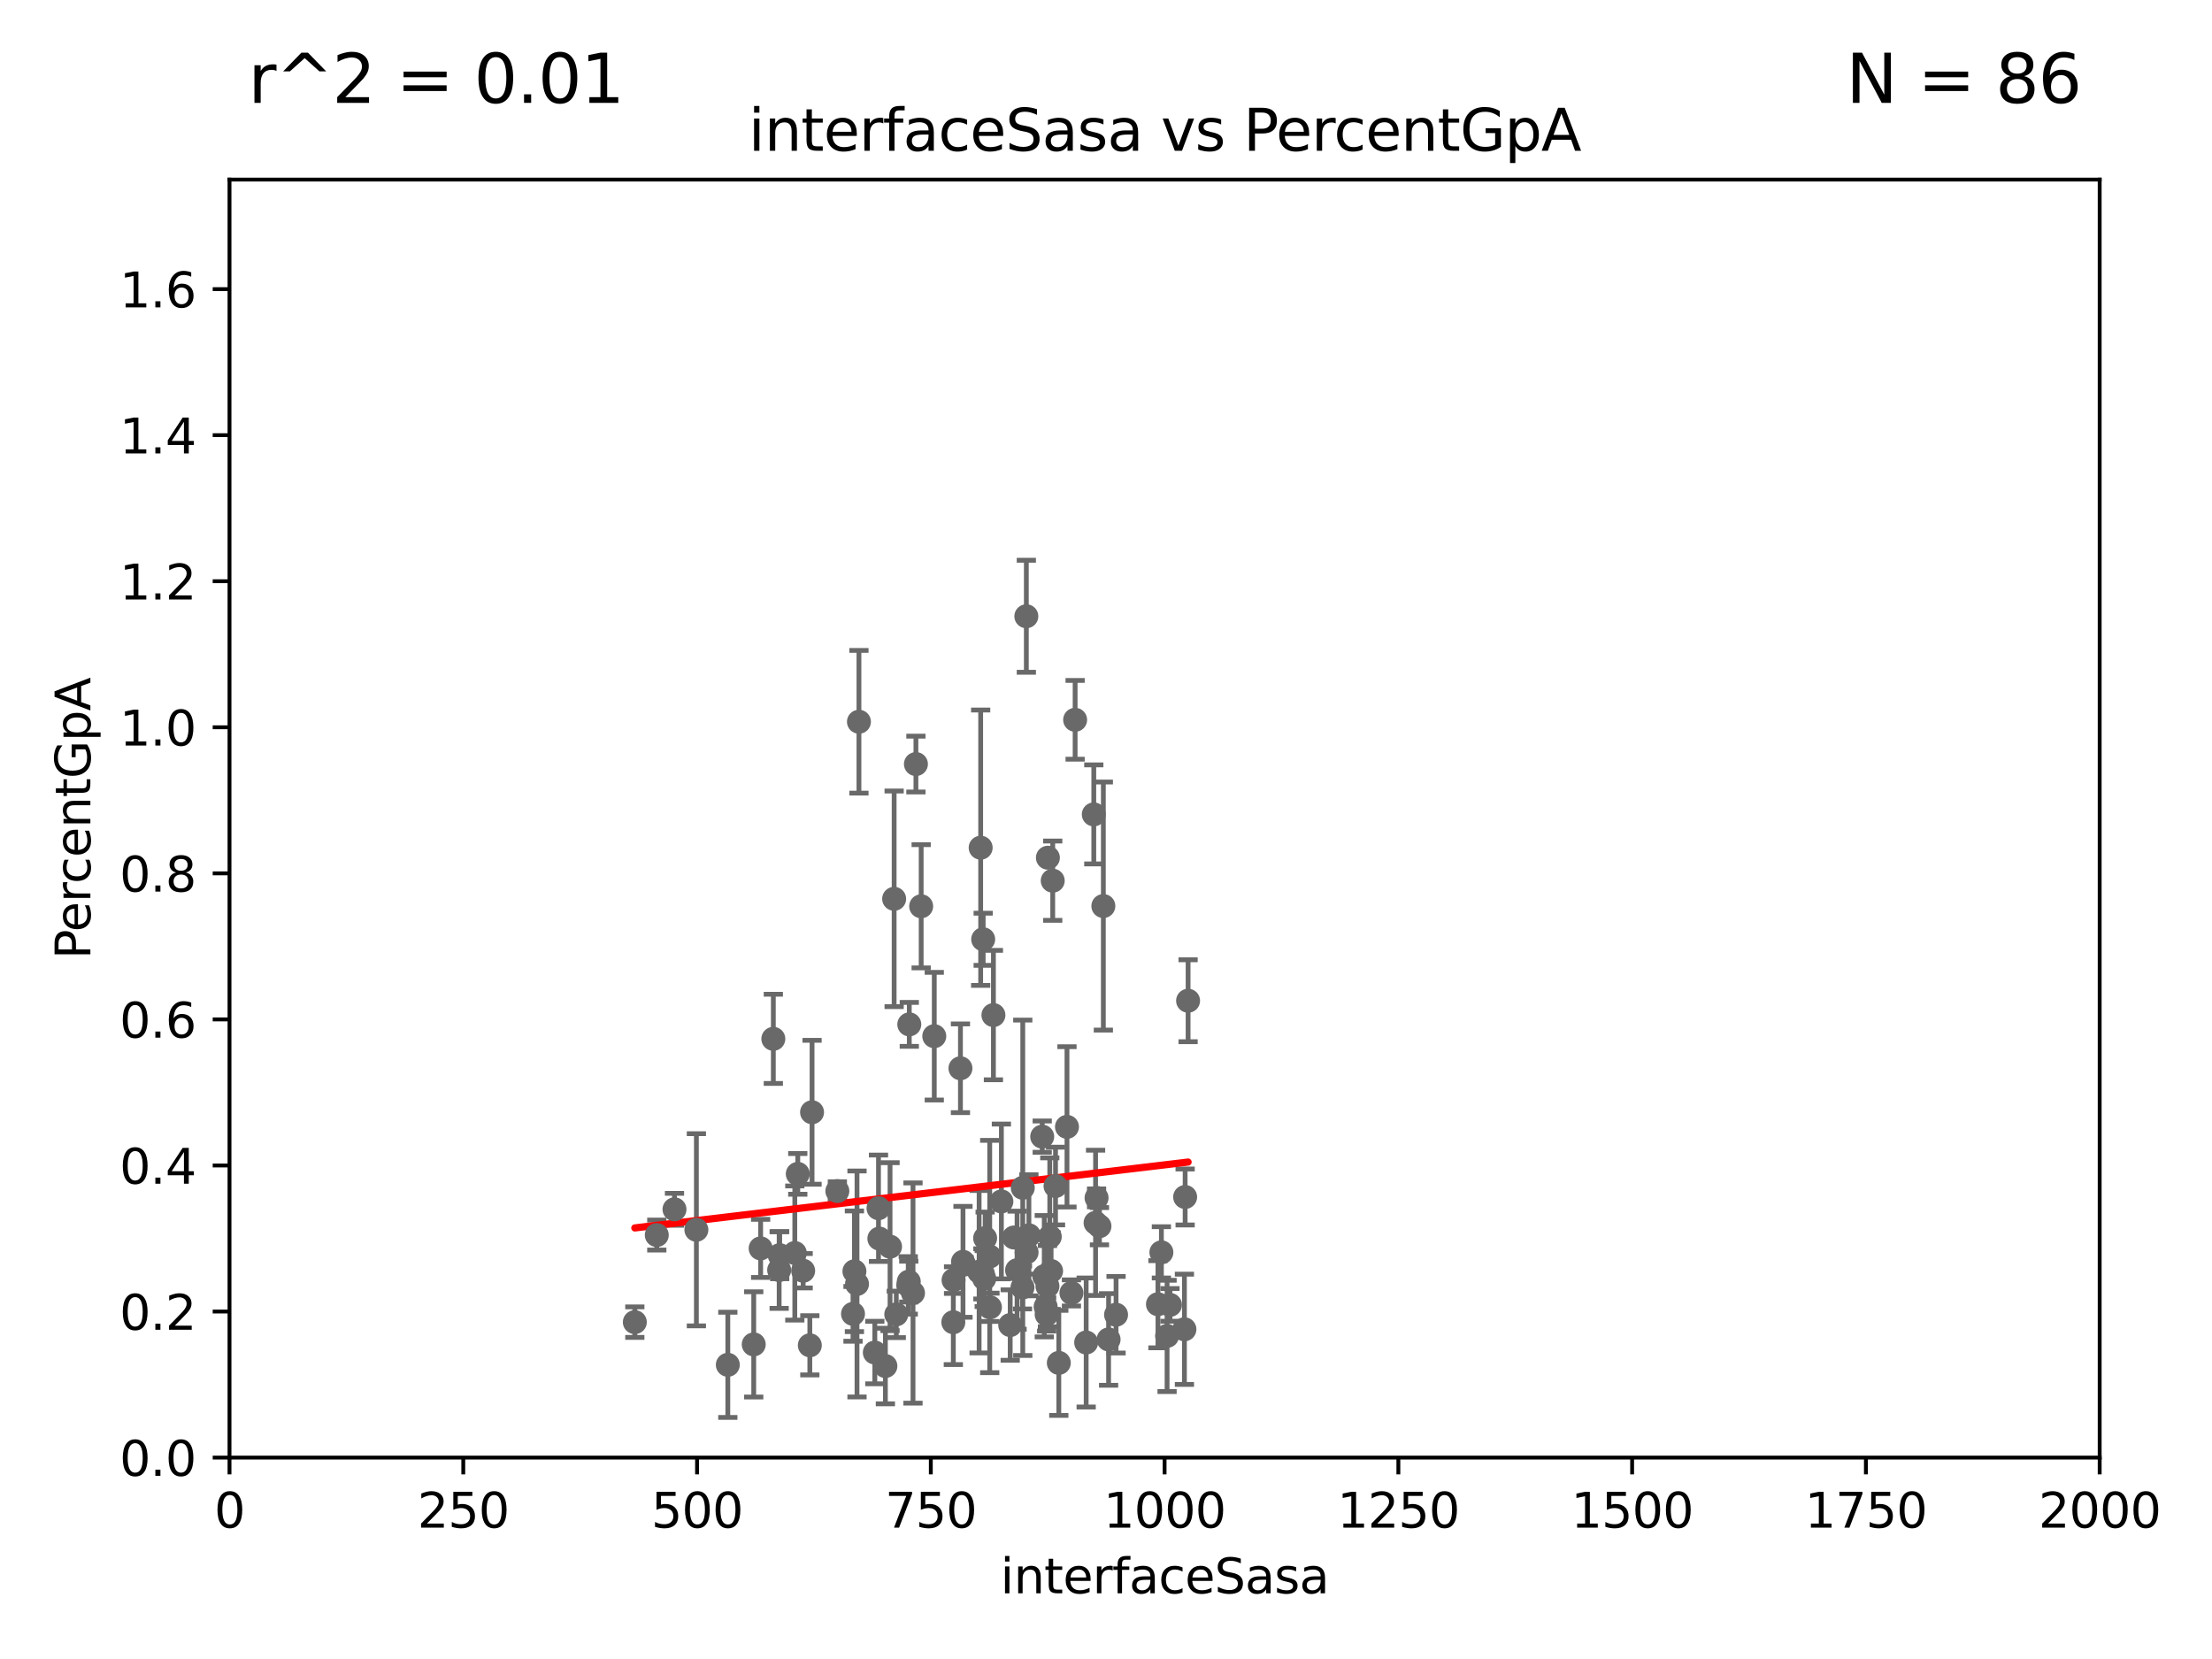 <?xml version="1.0" encoding="utf-8" standalone="no"?>
<!DOCTYPE svg PUBLIC "-//W3C//DTD SVG 1.1//EN"
  "http://www.w3.org/Graphics/SVG/1.1/DTD/svg11.dtd">
<svg xmlns:xlink="http://www.w3.org/1999/xlink" width="460.8pt" height="345.6pt" viewBox="0 0 460.8 345.6" xmlns="http://www.w3.org/2000/svg" version="1.1">
 <defs>
  <style type="text/css">*{stroke-linejoin: round; stroke-linecap: butt}</style>
 </defs>
 <g id="figure_1">
  <g id="patch_1">
   <path d="M 0 345.6 
L 460.8 345.6 
L 460.8 0 
L 0 0 
z
" style="fill: #ffffff"/>
  </g>
  <g id="axes_1">
   <g id="patch_2">
    <path d="M 47.81 303.64 
L 437.4 303.64 
L 437.4 37.411 
L 47.81 37.411 
z
" style="fill: #ffffff"/>
   </g>
   <g id="PathCollection_1">
    <defs>
     <path id="m7716693edd" d="M 0 1.118 
C 0.297 1.118 0.581 1 0.791 0.791 
C 1 0.581 1.118 0.297 1.118 0 
C 1.118 -0.297 1 -0.581 0.791 -0.791 
C 0.581 -1 0.297 -1.118 0 -1.118 
C -0.297 -1.118 -0.581 -1 -0.791 -0.791 
C -1 -0.581 -1.118 -0.297 -1.118 0 
C -1.118 0.297 -1 0.581 -0.791 0.791 
C -0.581 1 -0.297 1.118 0 1.118 
z
" style="stroke: #696969"/>
    </defs>
    <g clip-path="url(#p08fffa3f67)">
     <use xlink:href="#m7716693edd" x="140.509" y="251.924" style="fill: #696969; stroke: #696969"/>
     <use xlink:href="#m7716693edd" x="218.295" y="178.676" style="fill: #696969; stroke: #696969"/>
     <use xlink:href="#m7716693edd" x="166.191" y="244.543" style="fill: #696969; stroke: #696969"/>
     <use xlink:href="#m7716693edd" x="205.222" y="257.933" style="fill: #696969; stroke: #696969"/>
     <use xlink:href="#m7716693edd" x="246.885" y="249.355" style="fill: #696969; stroke: #696969"/>
     <use xlink:href="#m7716693edd" x="213.062" y="247.439" style="fill: #696969; stroke: #696969"/>
     <use xlink:href="#m7716693edd" x="230.941" y="279.03" style="fill: #696969; stroke: #696969"/>
     <use xlink:href="#m7716693edd" x="198.595" y="275.444" style="fill: #696969; stroke: #696969"/>
     <use xlink:href="#m7716693edd" x="210.444" y="276.032" style="fill: #696969; stroke: #696969"/>
     <use xlink:href="#m7716693edd" x="205.033" y="266.36" style="fill: #696969; stroke: #696969"/>
     <use xlink:href="#m7716693edd" x="203.969" y="264.922" style="fill: #696969; stroke: #696969"/>
     <use xlink:href="#m7716693edd" x="211.874" y="264.604" style="fill: #696969; stroke: #696969"/>
     <use xlink:href="#m7716693edd" x="246.737" y="276.916" style="fill: #696969; stroke: #696969"/>
     <use xlink:href="#m7716693edd" x="222.272" y="234.746" style="fill: #696969; stroke: #696969"/>
     <use xlink:href="#m7716693edd" x="218.203" y="267.931" style="fill: #696969; stroke: #696969"/>
     <use xlink:href="#m7716693edd" x="183.185" y="258.022" style="fill: #696969; stroke: #696969"/>
     <use xlink:href="#m7716693edd" x="214.338" y="257.335" style="fill: #696969; stroke: #696969"/>
     <use xlink:href="#m7716693edd" x="169.167" y="231.703" style="fill: #696969; stroke: #696969"/>
     <use xlink:href="#m7716693edd" x="204.291" y="176.593" style="fill: #696969; stroke: #696969"/>
     <use xlink:href="#m7716693edd" x="219.886" y="247.07" style="fill: #696969; stroke: #696969"/>
     <use xlink:href="#m7716693edd" x="226.269" y="279.665" style="fill: #696969; stroke: #696969"/>
     <use xlink:href="#m7716693edd" x="200.079" y="222.541" style="fill: #696969; stroke: #696969"/>
     <use xlink:href="#m7716693edd" x="218.036" y="273.817" style="fill: #696969; stroke: #696969"/>
     <use xlink:href="#m7716693edd" x="177.991" y="264.835" style="fill: #696969; stroke: #696969"/>
     <use xlink:href="#m7716693edd" x="241.941" y="260.887" style="fill: #696969; stroke: #696969"/>
     <use xlink:href="#m7716693edd" x="213" y="268.204" style="fill: #696969; stroke: #696969"/>
     <use xlink:href="#m7716693edd" x="211.218" y="257.791" style="fill: #696969; stroke: #696969"/>
     <use xlink:href="#m7716693edd" x="213.805" y="128.379" style="fill: #696969; stroke: #696969"/>
     <use xlink:href="#m7716693edd" x="243.727" y="271.833" style="fill: #696969; stroke: #696969"/>
     <use xlink:href="#m7716693edd" x="218.963" y="264.777" style="fill: #696969; stroke: #696969"/>
     <use xlink:href="#m7716693edd" x="220.57" y="283.915" style="fill: #696969; stroke: #696969"/>
     <use xlink:href="#m7716693edd" x="191.896" y="188.792" style="fill: #696969; stroke: #696969"/>
     <use xlink:href="#m7716693edd" x="190.803" y="159.169" style="fill: #696969; stroke: #696969"/>
     <use xlink:href="#m7716693edd" x="204.815" y="195.67" style="fill: #696969; stroke: #696969"/>
     <use xlink:href="#m7716693edd" x="228.229" y="254.738" style="fill: #696969; stroke: #696969"/>
     <use xlink:href="#m7716693edd" x="200.833" y="263.444" style="fill: #696969; stroke: #696969"/>
     <use xlink:href="#m7716693edd" x="228.434" y="249.537" style="fill: #696969; stroke: #696969"/>
     <use xlink:href="#m7716693edd" x="206.176" y="261.758" style="fill: #696969; stroke: #696969"/>
     <use xlink:href="#m7716693edd" x="247.5" y="208.472" style="fill: #696969; stroke: #696969"/>
     <use xlink:href="#m7716693edd" x="217.541" y="265.857" style="fill: #696969; stroke: #696969"/>
     <use xlink:href="#m7716693edd" x="219.302" y="183.463" style="fill: #696969; stroke: #696969"/>
     <use xlink:href="#m7716693edd" x="186.266" y="187.24" style="fill: #696969; stroke: #696969"/>
     <use xlink:href="#m7716693edd" x="183.009" y="251.699" style="fill: #696969; stroke: #696969"/>
     <use xlink:href="#m7716693edd" x="229.038" y="255.442" style="fill: #696969; stroke: #696969"/>
     <use xlink:href="#m7716693edd" x="223.2" y="269.341" style="fill: #696969; stroke: #696969"/>
     <use xlink:href="#m7716693edd" x="151.618" y="284.315" style="fill: #696969; stroke: #696969"/>
     <use xlink:href="#m7716693edd" x="232.495" y="273.883" style="fill: #696969; stroke: #696969"/>
     <use xlink:href="#m7716693edd" x="243.123" y="278.294" style="fill: #696969; stroke: #696969"/>
     <use xlink:href="#m7716693edd" x="189.315" y="266.987" style="fill: #696969; stroke: #696969"/>
     <use xlink:href="#m7716693edd" x="189.422" y="213.398" style="fill: #696969; stroke: #696969"/>
     <use xlink:href="#m7716693edd" x="177.697" y="273.702" style="fill: #696969; stroke: #696969"/>
     <use xlink:href="#m7716693edd" x="227.857" y="169.654" style="fill: #696969; stroke: #696969"/>
     <use xlink:href="#m7716693edd" x="206.225" y="272.334" style="fill: #696969; stroke: #696969"/>
     <use xlink:href="#m7716693edd" x="182.242" y="281.76" style="fill: #696969; stroke: #696969"/>
     <use xlink:href="#m7716693edd" x="200.609" y="262.862" style="fill: #696969; stroke: #696969"/>
     <use xlink:href="#m7716693edd" x="145.069" y="256.186" style="fill: #696969; stroke: #696969"/>
     <use xlink:href="#m7716693edd" x="168.702" y="280.252" style="fill: #696969; stroke: #696969"/>
     <use xlink:href="#m7716693edd" x="204.756" y="265.375" style="fill: #696969; stroke: #696969"/>
     <use xlink:href="#m7716693edd" x="157.016" y="280.062" style="fill: #696969; stroke: #696969"/>
     <use xlink:href="#m7716693edd" x="136.82" y="257.285" style="fill: #696969; stroke: #696969"/>
     <use xlink:href="#m7716693edd" x="132.246" y="275.425" style="fill: #696969; stroke: #696969"/>
     <use xlink:href="#m7716693edd" x="198.644" y="266.665" style="fill: #696969; stroke: #696969"/>
     <use xlink:href="#m7716693edd" x="162.425" y="261.473" style="fill: #696969; stroke: #696969"/>
     <use xlink:href="#m7716693edd" x="165.573" y="261.026" style="fill: #696969; stroke: #696969"/>
     <use xlink:href="#m7716693edd" x="241.222" y="271.695" style="fill: #696969; stroke: #696969"/>
     <use xlink:href="#m7716693edd" x="213.859" y="260.885" style="fill: #696969; stroke: #696969"/>
     <use xlink:href="#m7716693edd" x="185.413" y="259.704" style="fill: #696969; stroke: #696969"/>
     <use xlink:href="#m7716693edd" x="208.607" y="250.286" style="fill: #696969; stroke: #696969"/>
     <use xlink:href="#m7716693edd" x="186.712" y="273.807" style="fill: #696969; stroke: #696969"/>
     <use xlink:href="#m7716693edd" x="218.688" y="257.632" style="fill: #696969; stroke: #696969"/>
     <use xlink:href="#m7716693edd" x="174.435" y="248.122" style="fill: #696969; stroke: #696969"/>
     <use xlink:href="#m7716693edd" x="158.456" y="260.062" style="fill: #696969; stroke: #696969"/>
     <use xlink:href="#m7716693edd" x="178.531" y="267.476" style="fill: #696969; stroke: #696969"/>
     <use xlink:href="#m7716693edd" x="194.627" y="215.856" style="fill: #696969; stroke: #696969"/>
     <use xlink:href="#m7716693edd" x="206.948" y="211.459" style="fill: #696969; stroke: #696969"/>
     <use xlink:href="#m7716693edd" x="217.825" y="272.193" style="fill: #696969; stroke: #696969"/>
     <use xlink:href="#m7716693edd" x="161.099" y="216.408" style="fill: #696969; stroke: #696969"/>
     <use xlink:href="#m7716693edd" x="189.204" y="267.765" style="fill: #696969; stroke: #696969"/>
     <use xlink:href="#m7716693edd" x="184.443" y="284.567" style="fill: #696969; stroke: #696969"/>
     <use xlink:href="#m7716693edd" x="229.848" y="188.745" style="fill: #696969; stroke: #696969"/>
     <use xlink:href="#m7716693edd" x="178.934" y="150.353" style="fill: #696969; stroke: #696969"/>
     <use xlink:href="#m7716693edd" x="217.112" y="236.78" style="fill: #696969; stroke: #696969"/>
     <use xlink:href="#m7716693edd" x="190.195" y="269.36" style="fill: #696969; stroke: #696969"/>
     <use xlink:href="#m7716693edd" x="223.969" y="149.949" style="fill: #696969; stroke: #696969"/>
     <use xlink:href="#m7716693edd" x="167.313" y="264.72" style="fill: #696969; stroke: #696969"/>
     <use xlink:href="#m7716693edd" x="162.312" y="264.575" style="fill: #696969; stroke: #696969"/>
    </g>
   </g>
   <g id="matplotlib.axis_1">
    <g id="xtick_1">
     <g id="line2d_1">
      <defs>
       <path id="mfb9b633dea" d="M 0 0 
L 0 3.5 
" style="stroke: #000000; stroke-width: 0.8"/>
      </defs>
      <g>
       <use xlink:href="#mfb9b633dea" x="47.81" y="303.64" style="stroke: #000000; stroke-width: 0.8"/>
      </g>
     </g>
     <g id="text_1">
      <!-- 0 -->
      <g transform="translate(44.629 318.238)scale(0.1 -0.1)">
       <defs>
        <path id="DejaVuSans-30" d="M 2034 4250 
Q 1547 4250 1301 3770 
Q 1056 3291 1056 2328 
Q 1056 1369 1301 889 
Q 1547 409 2034 409 
Q 2525 409 2770 889 
Q 3016 1369 3016 2328 
Q 3016 3291 2770 3770 
Q 2525 4250 2034 4250 
z
M 2034 4750 
Q 2819 4750 3233 4129 
Q 3647 3509 3647 2328 
Q 3647 1150 3233 529 
Q 2819 -91 2034 -91 
Q 1250 -91 836 529 
Q 422 1150 422 2328 
Q 422 3509 836 4129 
Q 1250 4750 2034 4750 
z
" transform="scale(0.016)"/>
       </defs>
       <use xlink:href="#DejaVuSans-30"/>
      </g>
     </g>
    </g>
    <g id="xtick_2">
     <g id="line2d_2">
      <g>
       <use xlink:href="#mfb9b633dea" x="96.509" y="303.64" style="stroke: #000000; stroke-width: 0.8"/>
      </g>
     </g>
     <g id="text_2">
      <!-- 250 -->
      <g transform="translate(86.965 318.238)scale(0.1 -0.1)">
       <defs>
        <path id="DejaVuSans-32" d="M 1228 531 
L 3431 531 
L 3431 0 
L 469 0 
L 469 531 
Q 828 903 1448 1529 
Q 2069 2156 2228 2338 
Q 2531 2678 2651 2914 
Q 2772 3150 2772 3378 
Q 2772 3750 2511 3984 
Q 2250 4219 1831 4219 
Q 1534 4219 1204 4116 
Q 875 4013 500 3803 
L 500 4441 
Q 881 4594 1212 4672 
Q 1544 4750 1819 4750 
Q 2544 4750 2975 4387 
Q 3406 4025 3406 3419 
Q 3406 3131 3298 2873 
Q 3191 2616 2906 2266 
Q 2828 2175 2409 1742 
Q 1991 1309 1228 531 
z
" transform="scale(0.016)"/>
        <path id="DejaVuSans-35" d="M 691 4666 
L 3169 4666 
L 3169 4134 
L 1269 4134 
L 1269 2991 
Q 1406 3038 1543 3061 
Q 1681 3084 1819 3084 
Q 2600 3084 3056 2656 
Q 3513 2228 3513 1497 
Q 3513 744 3044 326 
Q 2575 -91 1722 -91 
Q 1428 -91 1123 -41 
Q 819 9 494 109 
L 494 744 
Q 775 591 1075 516 
Q 1375 441 1709 441 
Q 2250 441 2565 725 
Q 2881 1009 2881 1497 
Q 2881 1984 2565 2268 
Q 2250 2553 1709 2553 
Q 1456 2553 1204 2497 
Q 953 2441 691 2322 
L 691 4666 
z
" transform="scale(0.016)"/>
       </defs>
       <use xlink:href="#DejaVuSans-32"/>
       <use xlink:href="#DejaVuSans-35" x="63.623"/>
       <use xlink:href="#DejaVuSans-30" x="127.246"/>
      </g>
     </g>
    </g>
    <g id="xtick_3">
     <g id="line2d_3">
      <g>
       <use xlink:href="#mfb9b633dea" x="145.208" y="303.64" style="stroke: #000000; stroke-width: 0.8"/>
      </g>
     </g>
     <g id="text_3">
      <!-- 500 -->
      <g transform="translate(135.664 318.238)scale(0.1 -0.1)">
       <use xlink:href="#DejaVuSans-35"/>
       <use xlink:href="#DejaVuSans-30" x="63.623"/>
       <use xlink:href="#DejaVuSans-30" x="127.246"/>
      </g>
     </g>
    </g>
    <g id="xtick_4">
     <g id="line2d_4">
      <g>
       <use xlink:href="#mfb9b633dea" x="193.906" y="303.64" style="stroke: #000000; stroke-width: 0.8"/>
      </g>
     </g>
     <g id="text_4">
      <!-- 750 -->
      <g transform="translate(184.363 318.238)scale(0.1 -0.1)">
       <defs>
        <path id="DejaVuSans-37" d="M 525 4666 
L 3525 4666 
L 3525 4397 
L 1831 0 
L 1172 0 
L 2766 4134 
L 525 4134 
L 525 4666 
z
" transform="scale(0.016)"/>
       </defs>
       <use xlink:href="#DejaVuSans-37"/>
       <use xlink:href="#DejaVuSans-35" x="63.623"/>
       <use xlink:href="#DejaVuSans-30" x="127.246"/>
      </g>
     </g>
    </g>
    <g id="xtick_5">
     <g id="line2d_5">
      <g>
       <use xlink:href="#mfb9b633dea" x="242.605" y="303.64" style="stroke: #000000; stroke-width: 0.8"/>
      </g>
     </g>
     <g id="text_5">
      <!-- 1000 -->
      <g transform="translate(229.88 318.238)scale(0.1 -0.1)">
       <defs>
        <path id="DejaVuSans-31" d="M 794 531 
L 1825 531 
L 1825 4091 
L 703 3866 
L 703 4441 
L 1819 4666 
L 2450 4666 
L 2450 531 
L 3481 531 
L 3481 0 
L 794 0 
L 794 531 
z
" transform="scale(0.016)"/>
       </defs>
       <use xlink:href="#DejaVuSans-31"/>
       <use xlink:href="#DejaVuSans-30" x="63.623"/>
       <use xlink:href="#DejaVuSans-30" x="127.246"/>
       <use xlink:href="#DejaVuSans-30" x="190.869"/>
      </g>
     </g>
    </g>
    <g id="xtick_6">
     <g id="line2d_6">
      <g>
       <use xlink:href="#mfb9b633dea" x="291.304" y="303.64" style="stroke: #000000; stroke-width: 0.8"/>
      </g>
     </g>
     <g id="text_6">
      <!-- 1250 -->
      <g transform="translate(278.579 318.238)scale(0.1 -0.1)">
       <use xlink:href="#DejaVuSans-31"/>
       <use xlink:href="#DejaVuSans-32" x="63.623"/>
       <use xlink:href="#DejaVuSans-35" x="127.246"/>
       <use xlink:href="#DejaVuSans-30" x="190.869"/>
      </g>
     </g>
    </g>
    <g id="xtick_7">
     <g id="line2d_7">
      <g>
       <use xlink:href="#mfb9b633dea" x="340.002" y="303.64" style="stroke: #000000; stroke-width: 0.8"/>
      </g>
     </g>
     <g id="text_7">
      <!-- 1500 -->
      <g transform="translate(327.277 318.238)scale(0.1 -0.1)">
       <use xlink:href="#DejaVuSans-31"/>
       <use xlink:href="#DejaVuSans-35" x="63.623"/>
       <use xlink:href="#DejaVuSans-30" x="127.246"/>
       <use xlink:href="#DejaVuSans-30" x="190.869"/>
      </g>
     </g>
    </g>
    <g id="xtick_8">
     <g id="line2d_8">
      <g>
       <use xlink:href="#mfb9b633dea" x="388.701" y="303.64" style="stroke: #000000; stroke-width: 0.8"/>
      </g>
     </g>
     <g id="text_8">
      <!-- 1750 -->
      <g transform="translate(375.976 318.238)scale(0.1 -0.1)">
       <use xlink:href="#DejaVuSans-31"/>
       <use xlink:href="#DejaVuSans-37" x="63.623"/>
       <use xlink:href="#DejaVuSans-35" x="127.246"/>
       <use xlink:href="#DejaVuSans-30" x="190.869"/>
      </g>
     </g>
    </g>
    <g id="xtick_9">
     <g id="line2d_9">
      <g>
       <use xlink:href="#mfb9b633dea" x="437.4" y="303.64" style="stroke: #000000; stroke-width: 0.8"/>
      </g>
     </g>
     <g id="text_9">
      <!-- 2000 -->
      <g transform="translate(424.675 318.238)scale(0.1 -0.1)">
       <use xlink:href="#DejaVuSans-32"/>
       <use xlink:href="#DejaVuSans-30" x="63.623"/>
       <use xlink:href="#DejaVuSans-30" x="127.246"/>
       <use xlink:href="#DejaVuSans-30" x="190.869"/>
      </g>
     </g>
    </g>
    <g id="text_10">
     <!-- interfaceSasa -->
     <g transform="translate(208.398 331.917)scale(0.1 -0.1)">
      <defs>
       <path id="DejaVuSans-69" d="M 603 3500 
L 1178 3500 
L 1178 0 
L 603 0 
L 603 3500 
z
M 603 4863 
L 1178 4863 
L 1178 4134 
L 603 4134 
L 603 4863 
z
" transform="scale(0.016)"/>
       <path id="DejaVuSans-6e" d="M 3513 2113 
L 3513 0 
L 2938 0 
L 2938 2094 
Q 2938 2591 2744 2837 
Q 2550 3084 2163 3084 
Q 1697 3084 1428 2787 
Q 1159 2491 1159 1978 
L 1159 0 
L 581 0 
L 581 3500 
L 1159 3500 
L 1159 2956 
Q 1366 3272 1645 3428 
Q 1925 3584 2291 3584 
Q 2894 3584 3203 3211 
Q 3513 2838 3513 2113 
z
" transform="scale(0.016)"/>
       <path id="DejaVuSans-74" d="M 1172 4494 
L 1172 3500 
L 2356 3500 
L 2356 3053 
L 1172 3053 
L 1172 1153 
Q 1172 725 1289 603 
Q 1406 481 1766 481 
L 2356 481 
L 2356 0 
L 1766 0 
Q 1100 0 847 248 
Q 594 497 594 1153 
L 594 3053 
L 172 3053 
L 172 3500 
L 594 3500 
L 594 4494 
L 1172 4494 
z
" transform="scale(0.016)"/>
       <path id="DejaVuSans-65" d="M 3597 1894 
L 3597 1613 
L 953 1613 
Q 991 1019 1311 708 
Q 1631 397 2203 397 
Q 2534 397 2845 478 
Q 3156 559 3463 722 
L 3463 178 
Q 3153 47 2828 -22 
Q 2503 -91 2169 -91 
Q 1331 -91 842 396 
Q 353 884 353 1716 
Q 353 2575 817 3079 
Q 1281 3584 2069 3584 
Q 2775 3584 3186 3129 
Q 3597 2675 3597 1894 
z
M 3022 2063 
Q 3016 2534 2758 2815 
Q 2500 3097 2075 3097 
Q 1594 3097 1305 2825 
Q 1016 2553 972 2059 
L 3022 2063 
z
" transform="scale(0.016)"/>
       <path id="DejaVuSans-72" d="M 2631 2963 
Q 2534 3019 2420 3045 
Q 2306 3072 2169 3072 
Q 1681 3072 1420 2755 
Q 1159 2438 1159 1844 
L 1159 0 
L 581 0 
L 581 3500 
L 1159 3500 
L 1159 2956 
Q 1341 3275 1631 3429 
Q 1922 3584 2338 3584 
Q 2397 3584 2469 3576 
Q 2541 3569 2628 3553 
L 2631 2963 
z
" transform="scale(0.016)"/>
       <path id="DejaVuSans-66" d="M 2375 4863 
L 2375 4384 
L 1825 4384 
Q 1516 4384 1395 4259 
Q 1275 4134 1275 3809 
L 1275 3500 
L 2222 3500 
L 2222 3053 
L 1275 3053 
L 1275 0 
L 697 0 
L 697 3053 
L 147 3053 
L 147 3500 
L 697 3500 
L 697 3744 
Q 697 4328 969 4595 
Q 1241 4863 1831 4863 
L 2375 4863 
z
" transform="scale(0.016)"/>
       <path id="DejaVuSans-61" d="M 2194 1759 
Q 1497 1759 1228 1600 
Q 959 1441 959 1056 
Q 959 750 1161 570 
Q 1363 391 1709 391 
Q 2188 391 2477 730 
Q 2766 1069 2766 1631 
L 2766 1759 
L 2194 1759 
z
M 3341 1997 
L 3341 0 
L 2766 0 
L 2766 531 
Q 2569 213 2275 61 
Q 1981 -91 1556 -91 
Q 1019 -91 701 211 
Q 384 513 384 1019 
Q 384 1609 779 1909 
Q 1175 2209 1959 2209 
L 2766 2209 
L 2766 2266 
Q 2766 2663 2505 2880 
Q 2244 3097 1772 3097 
Q 1472 3097 1187 3025 
Q 903 2953 641 2809 
L 641 3341 
Q 956 3463 1253 3523 
Q 1550 3584 1831 3584 
Q 2591 3584 2966 3190 
Q 3341 2797 3341 1997 
z
" transform="scale(0.016)"/>
       <path id="DejaVuSans-63" d="M 3122 3366 
L 3122 2828 
Q 2878 2963 2633 3030 
Q 2388 3097 2138 3097 
Q 1578 3097 1268 2742 
Q 959 2388 959 1747 
Q 959 1106 1268 751 
Q 1578 397 2138 397 
Q 2388 397 2633 464 
Q 2878 531 3122 666 
L 3122 134 
Q 2881 22 2623 -34 
Q 2366 -91 2075 -91 
Q 1284 -91 818 406 
Q 353 903 353 1747 
Q 353 2603 823 3093 
Q 1294 3584 2113 3584 
Q 2378 3584 2631 3529 
Q 2884 3475 3122 3366 
z
" transform="scale(0.016)"/>
       <path id="DejaVuSans-53" d="M 3425 4513 
L 3425 3897 
Q 3066 4069 2747 4153 
Q 2428 4238 2131 4238 
Q 1616 4238 1336 4038 
Q 1056 3838 1056 3469 
Q 1056 3159 1242 3001 
Q 1428 2844 1947 2747 
L 2328 2669 
Q 3034 2534 3370 2195 
Q 3706 1856 3706 1288 
Q 3706 609 3251 259 
Q 2797 -91 1919 -91 
Q 1588 -91 1214 -16 
Q 841 59 441 206 
L 441 856 
Q 825 641 1194 531 
Q 1563 422 1919 422 
Q 2459 422 2753 634 
Q 3047 847 3047 1241 
Q 3047 1584 2836 1778 
Q 2625 1972 2144 2069 
L 1759 2144 
Q 1053 2284 737 2584 
Q 422 2884 422 3419 
Q 422 4038 858 4394 
Q 1294 4750 2059 4750 
Q 2388 4750 2728 4690 
Q 3069 4631 3425 4513 
z
" transform="scale(0.016)"/>
       <path id="DejaVuSans-73" d="M 2834 3397 
L 2834 2853 
Q 2591 2978 2328 3040 
Q 2066 3103 1784 3103 
Q 1356 3103 1142 2972 
Q 928 2841 928 2578 
Q 928 2378 1081 2264 
Q 1234 2150 1697 2047 
L 1894 2003 
Q 2506 1872 2764 1633 
Q 3022 1394 3022 966 
Q 3022 478 2636 193 
Q 2250 -91 1575 -91 
Q 1294 -91 989 -36 
Q 684 19 347 128 
L 347 722 
Q 666 556 975 473 
Q 1284 391 1588 391 
Q 1994 391 2212 530 
Q 2431 669 2431 922 
Q 2431 1156 2273 1281 
Q 2116 1406 1581 1522 
L 1381 1569 
Q 847 1681 609 1914 
Q 372 2147 372 2553 
Q 372 3047 722 3315 
Q 1072 3584 1716 3584 
Q 2034 3584 2315 3537 
Q 2597 3491 2834 3397 
z
" transform="scale(0.016)"/>
      </defs>
      <use xlink:href="#DejaVuSans-69"/>
      <use xlink:href="#DejaVuSans-6e" x="27.783"/>
      <use xlink:href="#DejaVuSans-74" x="91.162"/>
      <use xlink:href="#DejaVuSans-65" x="130.371"/>
      <use xlink:href="#DejaVuSans-72" x="191.895"/>
      <use xlink:href="#DejaVuSans-66" x="233.008"/>
      <use xlink:href="#DejaVuSans-61" x="268.213"/>
      <use xlink:href="#DejaVuSans-63" x="329.492"/>
      <use xlink:href="#DejaVuSans-65" x="384.473"/>
      <use xlink:href="#DejaVuSans-53" x="445.996"/>
      <use xlink:href="#DejaVuSans-61" x="509.473"/>
      <use xlink:href="#DejaVuSans-73" x="570.752"/>
      <use xlink:href="#DejaVuSans-61" x="622.852"/>
     </g>
    </g>
   </g>
   <g id="matplotlib.axis_2">
    <g id="ytick_1">
     <g id="line2d_10">
      <defs>
       <path id="m3083a4ddbe" d="M 0 0 
L -3.5 0 
" style="stroke: #000000; stroke-width: 0.8"/>
      </defs>
      <g>
       <use xlink:href="#m3083a4ddbe" x="47.81" y="303.64" style="stroke: #000000; stroke-width: 0.8"/>
      </g>
     </g>
     <g id="text_11">
      <!-- 0.0 -->
      <g transform="translate(24.907 307.439)scale(0.1 -0.1)">
       <defs>
        <path id="DejaVuSans-2e" d="M 684 794 
L 1344 794 
L 1344 0 
L 684 0 
L 684 794 
z
" transform="scale(0.016)"/>
       </defs>
       <use xlink:href="#DejaVuSans-30"/>
       <use xlink:href="#DejaVuSans-2e" x="63.623"/>
       <use xlink:href="#DejaVuSans-30" x="95.41"/>
      </g>
     </g>
    </g>
    <g id="ytick_2">
     <g id="line2d_11">
      <g>
       <use xlink:href="#m3083a4ddbe" x="47.81" y="273.214" style="stroke: #000000; stroke-width: 0.8"/>
      </g>
     </g>
     <g id="text_12">
      <!-- 0.2 -->
      <g transform="translate(24.907 277.013)scale(0.1 -0.1)">
       <use xlink:href="#DejaVuSans-30"/>
       <use xlink:href="#DejaVuSans-2e" x="63.623"/>
       <use xlink:href="#DejaVuSans-32" x="95.41"/>
      </g>
     </g>
    </g>
    <g id="ytick_3">
     <g id="line2d_12">
      <g>
       <use xlink:href="#m3083a4ddbe" x="47.81" y="242.788" style="stroke: #000000; stroke-width: 0.8"/>
      </g>
     </g>
     <g id="text_13">
      <!-- 0.4 -->
      <g transform="translate(24.907 246.587)scale(0.1 -0.1)">
       <defs>
        <path id="DejaVuSans-34" d="M 2419 4116 
L 825 1625 
L 2419 1625 
L 2419 4116 
z
M 2253 4666 
L 3047 4666 
L 3047 1625 
L 3713 1625 
L 3713 1100 
L 3047 1100 
L 3047 0 
L 2419 0 
L 2419 1100 
L 313 1100 
L 313 1709 
L 2253 4666 
z
" transform="scale(0.016)"/>
       </defs>
       <use xlink:href="#DejaVuSans-30"/>
       <use xlink:href="#DejaVuSans-2e" x="63.623"/>
       <use xlink:href="#DejaVuSans-34" x="95.41"/>
      </g>
     </g>
    </g>
    <g id="ytick_4">
     <g id="line2d_13">
      <g>
       <use xlink:href="#m3083a4ddbe" x="47.81" y="212.362" style="stroke: #000000; stroke-width: 0.8"/>
      </g>
     </g>
     <g id="text_14">
      <!-- 0.6 -->
      <g transform="translate(24.907 216.161)scale(0.1 -0.1)">
       <defs>
        <path id="DejaVuSans-36" d="M 2113 2584 
Q 1688 2584 1439 2293 
Q 1191 2003 1191 1497 
Q 1191 994 1439 701 
Q 1688 409 2113 409 
Q 2538 409 2786 701 
Q 3034 994 3034 1497 
Q 3034 2003 2786 2293 
Q 2538 2584 2113 2584 
z
M 3366 4563 
L 3366 3988 
Q 3128 4100 2886 4159 
Q 2644 4219 2406 4219 
Q 1781 4219 1451 3797 
Q 1122 3375 1075 2522 
Q 1259 2794 1537 2939 
Q 1816 3084 2150 3084 
Q 2853 3084 3261 2657 
Q 3669 2231 3669 1497 
Q 3669 778 3244 343 
Q 2819 -91 2113 -91 
Q 1303 -91 875 529 
Q 447 1150 447 2328 
Q 447 3434 972 4092 
Q 1497 4750 2381 4750 
Q 2619 4750 2861 4703 
Q 3103 4656 3366 4563 
z
" transform="scale(0.016)"/>
       </defs>
       <use xlink:href="#DejaVuSans-30"/>
       <use xlink:href="#DejaVuSans-2e" x="63.623"/>
       <use xlink:href="#DejaVuSans-36" x="95.41"/>
      </g>
     </g>
    </g>
    <g id="ytick_5">
     <g id="line2d_14">
      <g>
       <use xlink:href="#m3083a4ddbe" x="47.81" y="181.935" style="stroke: #000000; stroke-width: 0.8"/>
      </g>
     </g>
     <g id="text_15">
      <!-- 0.8 -->
      <g transform="translate(24.907 185.735)scale(0.1 -0.1)">
       <defs>
        <path id="DejaVuSans-38" d="M 2034 2216 
Q 1584 2216 1326 1975 
Q 1069 1734 1069 1313 
Q 1069 891 1326 650 
Q 1584 409 2034 409 
Q 2484 409 2743 651 
Q 3003 894 3003 1313 
Q 3003 1734 2745 1975 
Q 2488 2216 2034 2216 
z
M 1403 2484 
Q 997 2584 770 2862 
Q 544 3141 544 3541 
Q 544 4100 942 4425 
Q 1341 4750 2034 4750 
Q 2731 4750 3128 4425 
Q 3525 4100 3525 3541 
Q 3525 3141 3298 2862 
Q 3072 2584 2669 2484 
Q 3125 2378 3379 2068 
Q 3634 1759 3634 1313 
Q 3634 634 3220 271 
Q 2806 -91 2034 -91 
Q 1263 -91 848 271 
Q 434 634 434 1313 
Q 434 1759 690 2068 
Q 947 2378 1403 2484 
z
M 1172 3481 
Q 1172 3119 1398 2916 
Q 1625 2713 2034 2713 
Q 2441 2713 2670 2916 
Q 2900 3119 2900 3481 
Q 2900 3844 2670 4047 
Q 2441 4250 2034 4250 
Q 1625 4250 1398 4047 
Q 1172 3844 1172 3481 
z
" transform="scale(0.016)"/>
       </defs>
       <use xlink:href="#DejaVuSans-30"/>
       <use xlink:href="#DejaVuSans-2e" x="63.623"/>
       <use xlink:href="#DejaVuSans-38" x="95.41"/>
      </g>
     </g>
    </g>
    <g id="ytick_6">
     <g id="line2d_15">
      <g>
       <use xlink:href="#m3083a4ddbe" x="47.81" y="151.509" style="stroke: #000000; stroke-width: 0.8"/>
      </g>
     </g>
     <g id="text_16">
      <!-- 1.0 -->
      <g transform="translate(24.907 155.308)scale(0.1 -0.1)">
       <use xlink:href="#DejaVuSans-31"/>
       <use xlink:href="#DejaVuSans-2e" x="63.623"/>
       <use xlink:href="#DejaVuSans-30" x="95.41"/>
      </g>
     </g>
    </g>
    <g id="ytick_7">
     <g id="line2d_16">
      <g>
       <use xlink:href="#m3083a4ddbe" x="47.81" y="121.083" style="stroke: #000000; stroke-width: 0.8"/>
      </g>
     </g>
     <g id="text_17">
      <!-- 1.2 -->
      <g transform="translate(24.907 124.882)scale(0.1 -0.1)">
       <use xlink:href="#DejaVuSans-31"/>
       <use xlink:href="#DejaVuSans-2e" x="63.623"/>
       <use xlink:href="#DejaVuSans-32" x="95.41"/>
      </g>
     </g>
    </g>
    <g id="ytick_8">
     <g id="line2d_17">
      <g>
       <use xlink:href="#m3083a4ddbe" x="47.81" y="90.657" style="stroke: #000000; stroke-width: 0.8"/>
      </g>
     </g>
     <g id="text_18">
      <!-- 1.4 -->
      <g transform="translate(24.907 94.456)scale(0.1 -0.1)">
       <use xlink:href="#DejaVuSans-31"/>
       <use xlink:href="#DejaVuSans-2e" x="63.623"/>
       <use xlink:href="#DejaVuSans-34" x="95.41"/>
      </g>
     </g>
    </g>
    <g id="ytick_9">
     <g id="line2d_18">
      <g>
       <use xlink:href="#m3083a4ddbe" x="47.81" y="60.231" style="stroke: #000000; stroke-width: 0.8"/>
      </g>
     </g>
     <g id="text_19">
      <!-- 1.6 -->
      <g transform="translate(24.907 64.03)scale(0.1 -0.1)">
       <use xlink:href="#DejaVuSans-31"/>
       <use xlink:href="#DejaVuSans-2e" x="63.623"/>
       <use xlink:href="#DejaVuSans-36" x="95.41"/>
      </g>
     </g>
    </g>
    <g id="text_20">
     <!-- PercentGpA -->
     <g transform="translate(18.827 199.802)rotate(-90)scale(0.1 -0.1)">
      <defs>
       <path id="DejaVuSans-50" d="M 1259 4147 
L 1259 2394 
L 2053 2394 
Q 2494 2394 2734 2622 
Q 2975 2850 2975 3272 
Q 2975 3691 2734 3919 
Q 2494 4147 2053 4147 
L 1259 4147 
z
M 628 4666 
L 2053 4666 
Q 2838 4666 3239 4311 
Q 3641 3956 3641 3272 
Q 3641 2581 3239 2228 
Q 2838 1875 2053 1875 
L 1259 1875 
L 1259 0 
L 628 0 
L 628 4666 
z
" transform="scale(0.016)"/>
       <path id="DejaVuSans-47" d="M 3809 666 
L 3809 1919 
L 2778 1919 
L 2778 2438 
L 4434 2438 
L 4434 434 
Q 4069 175 3628 42 
Q 3188 -91 2688 -91 
Q 1594 -91 976 548 
Q 359 1188 359 2328 
Q 359 3472 976 4111 
Q 1594 4750 2688 4750 
Q 3144 4750 3555 4637 
Q 3966 4525 4313 4306 
L 4313 3634 
Q 3963 3931 3569 4081 
Q 3175 4231 2741 4231 
Q 1884 4231 1454 3753 
Q 1025 3275 1025 2328 
Q 1025 1384 1454 906 
Q 1884 428 2741 428 
Q 3075 428 3337 486 
Q 3600 544 3809 666 
z
" transform="scale(0.016)"/>
       <path id="DejaVuSans-70" d="M 1159 525 
L 1159 -1331 
L 581 -1331 
L 581 3500 
L 1159 3500 
L 1159 2969 
Q 1341 3281 1617 3432 
Q 1894 3584 2278 3584 
Q 2916 3584 3314 3078 
Q 3713 2572 3713 1747 
Q 3713 922 3314 415 
Q 2916 -91 2278 -91 
Q 1894 -91 1617 61 
Q 1341 213 1159 525 
z
M 3116 1747 
Q 3116 2381 2855 2742 
Q 2594 3103 2138 3103 
Q 1681 3103 1420 2742 
Q 1159 2381 1159 1747 
Q 1159 1113 1420 752 
Q 1681 391 2138 391 
Q 2594 391 2855 752 
Q 3116 1113 3116 1747 
z
" transform="scale(0.016)"/>
       <path id="DejaVuSans-41" d="M 2188 4044 
L 1331 1722 
L 3047 1722 
L 2188 4044 
z
M 1831 4666 
L 2547 4666 
L 4325 0 
L 3669 0 
L 3244 1197 
L 1141 1197 
L 716 0 
L 50 0 
L 1831 4666 
z
" transform="scale(0.016)"/>
      </defs>
      <use xlink:href="#DejaVuSans-50"/>
      <use xlink:href="#DejaVuSans-65" x="56.678"/>
      <use xlink:href="#DejaVuSans-72" x="118.201"/>
      <use xlink:href="#DejaVuSans-63" x="157.064"/>
      <use xlink:href="#DejaVuSans-65" x="212.045"/>
      <use xlink:href="#DejaVuSans-6e" x="273.568"/>
      <use xlink:href="#DejaVuSans-74" x="336.947"/>
      <use xlink:href="#DejaVuSans-47" x="376.156"/>
      <use xlink:href="#DejaVuSans-70" x="453.646"/>
      <use xlink:href="#DejaVuSans-41" x="517.123"/>
     </g>
    </g>
   </g>
   <g id="LineCollection_1">
    <path d="M 140.509 255.254 
L 140.509 248.594 
" clip-path="url(#p08fffa3f67)" style="fill: none; stroke: #696969"/>
    <path d="M 218.295 179.206 
L 218.295 178.147 
" clip-path="url(#p08fffa3f67)" style="fill: none; stroke: #696969"/>
    <path d="M 166.191 248.782 
L 166.191 240.304 
" clip-path="url(#p08fffa3f67)" style="fill: none; stroke: #696969"/>
    <path d="M 205.222 263.366 
L 205.222 252.499 
" clip-path="url(#p08fffa3f67)" style="fill: none; stroke: #696969"/>
    <path d="M 246.885 255.185 
L 246.885 243.525 
" clip-path="url(#p08fffa3f67)" style="fill: none; stroke: #696969"/>
    <path d="M 213.062 282.373 
L 213.062 212.505 
" clip-path="url(#p08fffa3f67)" style="fill: none; stroke: #696969"/>
    <path d="M 230.941 288.574 
L 230.941 269.485 
" clip-path="url(#p08fffa3f67)" style="fill: none; stroke: #696969"/>
    <path d="M 198.595 284.267 
L 198.595 266.62 
" clip-path="url(#p08fffa3f67)" style="fill: none; stroke: #696969"/>
    <path d="M 210.444 283.366 
L 210.444 268.698 
" clip-path="url(#p08fffa3f67)" style="fill: none; stroke: #696969"/>
    <path d="M 205.033 272.184 
L 205.033 260.537 
" clip-path="url(#p08fffa3f67)" style="fill: none; stroke: #696969"/>
    <path d="M 203.969 281.841 
L 203.969 248.004 
" clip-path="url(#p08fffa3f67)" style="fill: none; stroke: #696969"/>
    <path d="M 211.874 276.896 
L 211.874 252.311 
" clip-path="url(#p08fffa3f67)" style="fill: none; stroke: #696969"/>
    <path d="M 246.737 288.398 
L 246.737 265.434 
" clip-path="url(#p08fffa3f67)" style="fill: none; stroke: #696969"/>
    <path d="M 222.272 251.446 
L 222.272 218.046 
" clip-path="url(#p08fffa3f67)" style="fill: none; stroke: #696969"/>
    <path d="M 218.203 276.388 
L 218.203 259.474 
" clip-path="url(#p08fffa3f67)" style="fill: none; stroke: #696969"/>
    <path d="M 183.185 258.557 
L 183.185 257.488 
" clip-path="url(#p08fffa3f67)" style="fill: none; stroke: #696969"/>
    <path d="M 214.338 269.948 
L 214.338 244.723 
" clip-path="url(#p08fffa3f67)" style="fill: none; stroke: #696969"/>
    <path d="M 169.167 246.692 
L 169.167 216.715 
" clip-path="url(#p08fffa3f67)" style="fill: none; stroke: #696969"/>
    <path d="M 204.291 205.275 
L 204.291 147.912 
" clip-path="url(#p08fffa3f67)" style="fill: none; stroke: #696969"/>
    <path d="M 219.886 255.164 
L 219.886 238.976 
" clip-path="url(#p08fffa3f67)" style="fill: none; stroke: #696969"/>
    <path d="M 226.269 293.104 
L 226.269 266.226 
" clip-path="url(#p08fffa3f67)" style="fill: none; stroke: #696969"/>
    <path d="M 200.079 231.786 
L 200.079 213.297 
" clip-path="url(#p08fffa3f67)" style="fill: none; stroke: #696969"/>
    <path d="M 218.036 277.282 
L 218.036 270.352 
" clip-path="url(#p08fffa3f67)" style="fill: none; stroke: #696969"/>
    <path d="M 177.991 277.401 
L 177.991 252.268 
" clip-path="url(#p08fffa3f67)" style="fill: none; stroke: #696969"/>
    <path d="M 241.941 266.228 
L 241.941 255.545 
" clip-path="url(#p08fffa3f67)" style="fill: none; stroke: #696969"/>
    <path d="M 213 272.676 
L 213 263.732 
" clip-path="url(#p08fffa3f67)" style="fill: none; stroke: #696969"/>
    <path d="M 211.218 258.503 
L 211.218 257.079 
" clip-path="url(#p08fffa3f67)" style="fill: none; stroke: #696969"/>
    <path d="M 213.805 140.046 
L 213.805 116.711 
" clip-path="url(#p08fffa3f67)" style="fill: none; stroke: #696969"/>
    <path d="M 243.727 275.235 
L 243.727 268.431 
" clip-path="url(#p08fffa3f67)" style="fill: none; stroke: #696969"/>
    <path d="M 218.963 272.769 
L 218.963 256.785 
" clip-path="url(#p08fffa3f67)" style="fill: none; stroke: #696969"/>
    <path d="M 220.57 294.853 
L 220.57 272.976 
" clip-path="url(#p08fffa3f67)" style="fill: none; stroke: #696969"/>
    <path d="M 191.896 201.627 
L 191.896 175.958 
" clip-path="url(#p08fffa3f67)" style="fill: none; stroke: #696969"/>
    <path d="M 190.803 164.985 
L 190.803 153.353 
" clip-path="url(#p08fffa3f67)" style="fill: none; stroke: #696969"/>
    <path d="M 204.815 201.1 
L 204.815 190.24 
" clip-path="url(#p08fffa3f67)" style="fill: none; stroke: #696969"/>
    <path d="M 228.229 269.868 
L 228.229 239.608 
" clip-path="url(#p08fffa3f67)" style="fill: none; stroke: #696969"/>
    <path d="M 200.833 264.95 
L 200.833 261.937 
" clip-path="url(#p08fffa3f67)" style="fill: none; stroke: #696969"/>
    <path d="M 228.434 251.404 
L 228.434 247.669 
" clip-path="url(#p08fffa3f67)" style="fill: none; stroke: #696969"/>
    <path d="M 206.176 285.953 
L 206.176 237.562 
" clip-path="url(#p08fffa3f67)" style="fill: none; stroke: #696969"/>
    <path d="M 247.5 217.005 
L 247.5 199.938 
" clip-path="url(#p08fffa3f67)" style="fill: none; stroke: #696969"/>
    <path d="M 217.541 278.505 
L 217.541 253.209 
" clip-path="url(#p08fffa3f67)" style="fill: none; stroke: #696969"/>
    <path d="M 219.302 191.723 
L 219.302 175.204 
" clip-path="url(#p08fffa3f67)" style="fill: none; stroke: #696969"/>
    <path d="M 186.266 209.699 
L 186.266 164.781 
" clip-path="url(#p08fffa3f67)" style="fill: none; stroke: #696969"/>
    <path d="M 183.009 262.783 
L 183.009 240.615 
" clip-path="url(#p08fffa3f67)" style="fill: none; stroke: #696969"/>
    <path d="M 229.038 259.323 
L 229.038 251.56 
" clip-path="url(#p08fffa3f67)" style="fill: none; stroke: #696969"/>
    <path d="M 223.2 272.064 
L 223.2 266.618 
" clip-path="url(#p08fffa3f67)" style="fill: none; stroke: #696969"/>
    <path d="M 151.618 295.271 
L 151.618 273.36 
" clip-path="url(#p08fffa3f67)" style="fill: none; stroke: #696969"/>
    <path d="M 232.495 281.857 
L 232.495 265.908 
" clip-path="url(#p08fffa3f67)" style="fill: none; stroke: #696969"/>
    <path d="M 243.123 289.885 
L 243.123 266.702 
" clip-path="url(#p08fffa3f67)" style="fill: none; stroke: #696969"/>
    <path d="M 189.315 271.235 
L 189.315 262.739 
" clip-path="url(#p08fffa3f67)" style="fill: none; stroke: #696969"/>
    <path d="M 189.422 217.974 
L 189.422 208.822 
" clip-path="url(#p08fffa3f67)" style="fill: none; stroke: #696969"/>
    <path d="M 177.697 279.403 
L 177.697 268.001 
" clip-path="url(#p08fffa3f67)" style="fill: none; stroke: #696969"/>
    <path d="M 227.857 179.968 
L 227.857 159.34 
" clip-path="url(#p08fffa3f67)" style="fill: none; stroke: #696969"/>
    <path d="M 206.225 275.279 
L 206.225 269.388 
" clip-path="url(#p08fffa3f67)" style="fill: none; stroke: #696969"/>
    <path d="M 182.242 288.269 
L 182.242 275.25 
" clip-path="url(#p08fffa3f67)" style="fill: none; stroke: #696969"/>
    <path d="M 200.609 274.409 
L 200.609 251.316 
" clip-path="url(#p08fffa3f67)" style="fill: none; stroke: #696969"/>
    <path d="M 145.069 276.207 
L 145.069 236.166 
" clip-path="url(#p08fffa3f67)" style="fill: none; stroke: #696969"/>
    <path d="M 168.702 286.42 
L 168.702 274.083 
" clip-path="url(#p08fffa3f67)" style="fill: none; stroke: #696969"/>
    <path d="M 204.756 270.6 
L 204.756 260.149 
" clip-path="url(#p08fffa3f67)" style="fill: none; stroke: #696969"/>
    <path d="M 157.016 291.026 
L 157.016 269.098 
" clip-path="url(#p08fffa3f67)" style="fill: none; stroke: #696969"/>
    <path d="M 136.82 260.406 
L 136.82 254.164 
" clip-path="url(#p08fffa3f67)" style="fill: none; stroke: #696969"/>
    <path d="M 132.246 278.606 
L 132.246 272.243 
" clip-path="url(#p08fffa3f67)" style="fill: none; stroke: #696969"/>
    <path d="M 198.644 269.444 
L 198.644 263.887 
" clip-path="url(#p08fffa3f67)" style="fill: none; stroke: #696969"/>
    <path d="M 162.425 266.378 
L 162.425 256.569 
" clip-path="url(#p08fffa3f67)" style="fill: none; stroke: #696969"/>
    <path d="M 165.573 274.996 
L 165.573 247.056 
" clip-path="url(#p08fffa3f67)" style="fill: none; stroke: #696969"/>
    <path d="M 241.222 280.772 
L 241.222 262.618 
" clip-path="url(#p08fffa3f67)" style="fill: none; stroke: #696969"/>
    <path d="M 213.859 265.413 
L 213.859 256.357 
" clip-path="url(#p08fffa3f67)" style="fill: none; stroke: #696969"/>
    <path d="M 185.413 277.199 
L 185.413 242.209 
" clip-path="url(#p08fffa3f67)" style="fill: none; stroke: #696969"/>
    <path d="M 208.607 266.412 
L 208.607 234.159 
" clip-path="url(#p08fffa3f67)" style="fill: none; stroke: #696969"/>
    <path d="M 186.712 278.649 
L 186.712 268.964 
" clip-path="url(#p08fffa3f67)" style="fill: none; stroke: #696969"/>
    <path d="M 218.688 274.054 
L 218.688 241.209 
" clip-path="url(#p08fffa3f67)" style="fill: none; stroke: #696969"/>
    <path d="M 174.435 250.053 
L 174.435 246.192 
" clip-path="url(#p08fffa3f67)" style="fill: none; stroke: #696969"/>
    <path d="M 158.456 266.111 
L 158.456 254.013 
" clip-path="url(#p08fffa3f67)" style="fill: none; stroke: #696969"/>
    <path d="M 178.531 291.012 
L 178.531 243.939 
" clip-path="url(#p08fffa3f67)" style="fill: none; stroke: #696969"/>
    <path d="M 194.627 229.149 
L 194.627 202.563 
" clip-path="url(#p08fffa3f67)" style="fill: none; stroke: #696969"/>
    <path d="M 206.948 224.938 
L 206.948 197.979 
" clip-path="url(#p08fffa3f67)" style="fill: none; stroke: #696969"/>
    <path d="M 217.825 273.839 
L 217.825 270.546 
" clip-path="url(#p08fffa3f67)" style="fill: none; stroke: #696969"/>
    <path d="M 161.099 225.696 
L 161.099 207.119 
" clip-path="url(#p08fffa3f67)" style="fill: none; stroke: #696969"/>
    <path d="M 189.204 273.751 
L 189.204 261.779 
" clip-path="url(#p08fffa3f67)" style="fill: none; stroke: #696969"/>
    <path d="M 184.443 292.443 
L 184.443 276.691 
" clip-path="url(#p08fffa3f67)" style="fill: none; stroke: #696969"/>
    <path d="M 229.848 214.584 
L 229.848 162.907 
" clip-path="url(#p08fffa3f67)" style="fill: none; stroke: #696969"/>
    <path d="M 178.934 165.216 
L 178.934 135.49 
" clip-path="url(#p08fffa3f67)" style="fill: none; stroke: #696969"/>
    <path d="M 217.112 240.038 
L 217.112 233.522 
" clip-path="url(#p08fffa3f67)" style="fill: none; stroke: #696969"/>
    <path d="M 190.195 292.297 
L 190.195 246.423 
" clip-path="url(#p08fffa3f67)" style="fill: none; stroke: #696969"/>
    <path d="M 223.969 158.155 
L 223.969 141.744 
" clip-path="url(#p08fffa3f67)" style="fill: none; stroke: #696969"/>
    <path d="M 167.313 268.3 
L 167.313 261.14 
" clip-path="url(#p08fffa3f67)" style="fill: none; stroke: #696969"/>
    <path d="M 162.312 272.559 
L 162.312 256.592 
" clip-path="url(#p08fffa3f67)" style="fill: none; stroke: #696969"/>
   </g>
   <g id="line2d_19">
    <defs>
     <path id="mcfa27aadfb" d="M 2 0 
L -2 -0 
" style="stroke: #696969"/>
    </defs>
    <g clip-path="url(#p08fffa3f67)">
     <use xlink:href="#mcfa27aadfb" x="140.509" y="255.254" style="fill: #696969; stroke: #696969"/>
     <use xlink:href="#mcfa27aadfb" x="218.295" y="179.206" style="fill: #696969; stroke: #696969"/>
     <use xlink:href="#mcfa27aadfb" x="166.191" y="248.782" style="fill: #696969; stroke: #696969"/>
     <use xlink:href="#mcfa27aadfb" x="205.222" y="263.366" style="fill: #696969; stroke: #696969"/>
     <use xlink:href="#mcfa27aadfb" x="246.885" y="255.185" style="fill: #696969; stroke: #696969"/>
     <use xlink:href="#mcfa27aadfb" x="213.062" y="282.373" style="fill: #696969; stroke: #696969"/>
     <use xlink:href="#mcfa27aadfb" x="230.941" y="288.574" style="fill: #696969; stroke: #696969"/>
     <use xlink:href="#mcfa27aadfb" x="198.595" y="284.267" style="fill: #696969; stroke: #696969"/>
     <use xlink:href="#mcfa27aadfb" x="210.444" y="283.366" style="fill: #696969; stroke: #696969"/>
     <use xlink:href="#mcfa27aadfb" x="205.033" y="272.184" style="fill: #696969; stroke: #696969"/>
     <use xlink:href="#mcfa27aadfb" x="203.969" y="281.841" style="fill: #696969; stroke: #696969"/>
     <use xlink:href="#mcfa27aadfb" x="211.874" y="276.896" style="fill: #696969; stroke: #696969"/>
     <use xlink:href="#mcfa27aadfb" x="246.737" y="288.398" style="fill: #696969; stroke: #696969"/>
     <use xlink:href="#mcfa27aadfb" x="222.272" y="251.446" style="fill: #696969; stroke: #696969"/>
     <use xlink:href="#mcfa27aadfb" x="218.203" y="276.388" style="fill: #696969; stroke: #696969"/>
     <use xlink:href="#mcfa27aadfb" x="183.185" y="258.557" style="fill: #696969; stroke: #696969"/>
     <use xlink:href="#mcfa27aadfb" x="214.338" y="269.948" style="fill: #696969; stroke: #696969"/>
     <use xlink:href="#mcfa27aadfb" x="169.167" y="246.692" style="fill: #696969; stroke: #696969"/>
     <use xlink:href="#mcfa27aadfb" x="204.291" y="205.275" style="fill: #696969; stroke: #696969"/>
     <use xlink:href="#mcfa27aadfb" x="219.886" y="255.164" style="fill: #696969; stroke: #696969"/>
     <use xlink:href="#mcfa27aadfb" x="226.269" y="293.104" style="fill: #696969; stroke: #696969"/>
     <use xlink:href="#mcfa27aadfb" x="200.079" y="231.786" style="fill: #696969; stroke: #696969"/>
     <use xlink:href="#mcfa27aadfb" x="218.036" y="277.282" style="fill: #696969; stroke: #696969"/>
     <use xlink:href="#mcfa27aadfb" x="177.991" y="277.401" style="fill: #696969; stroke: #696969"/>
     <use xlink:href="#mcfa27aadfb" x="241.941" y="266.228" style="fill: #696969; stroke: #696969"/>
     <use xlink:href="#mcfa27aadfb" x="213" y="272.676" style="fill: #696969; stroke: #696969"/>
     <use xlink:href="#mcfa27aadfb" x="211.218" y="258.503" style="fill: #696969; stroke: #696969"/>
     <use xlink:href="#mcfa27aadfb" x="213.805" y="140.046" style="fill: #696969; stroke: #696969"/>
     <use xlink:href="#mcfa27aadfb" x="243.727" y="275.235" style="fill: #696969; stroke: #696969"/>
     <use xlink:href="#mcfa27aadfb" x="218.963" y="272.769" style="fill: #696969; stroke: #696969"/>
     <use xlink:href="#mcfa27aadfb" x="220.57" y="294.853" style="fill: #696969; stroke: #696969"/>
     <use xlink:href="#mcfa27aadfb" x="191.896" y="201.627" style="fill: #696969; stroke: #696969"/>
     <use xlink:href="#mcfa27aadfb" x="190.803" y="164.985" style="fill: #696969; stroke: #696969"/>
     <use xlink:href="#mcfa27aadfb" x="204.815" y="201.1" style="fill: #696969; stroke: #696969"/>
     <use xlink:href="#mcfa27aadfb" x="228.229" y="269.868" style="fill: #696969; stroke: #696969"/>
     <use xlink:href="#mcfa27aadfb" x="200.833" y="264.95" style="fill: #696969; stroke: #696969"/>
     <use xlink:href="#mcfa27aadfb" x="228.434" y="251.404" style="fill: #696969; stroke: #696969"/>
     <use xlink:href="#mcfa27aadfb" x="206.176" y="285.953" style="fill: #696969; stroke: #696969"/>
     <use xlink:href="#mcfa27aadfb" x="247.5" y="217.005" style="fill: #696969; stroke: #696969"/>
     <use xlink:href="#mcfa27aadfb" x="217.541" y="278.505" style="fill: #696969; stroke: #696969"/>
     <use xlink:href="#mcfa27aadfb" x="219.302" y="191.723" style="fill: #696969; stroke: #696969"/>
     <use xlink:href="#mcfa27aadfb" x="186.266" y="209.699" style="fill: #696969; stroke: #696969"/>
     <use xlink:href="#mcfa27aadfb" x="183.009" y="262.783" style="fill: #696969; stroke: #696969"/>
     <use xlink:href="#mcfa27aadfb" x="229.038" y="259.323" style="fill: #696969; stroke: #696969"/>
     <use xlink:href="#mcfa27aadfb" x="223.2" y="272.064" style="fill: #696969; stroke: #696969"/>
     <use xlink:href="#mcfa27aadfb" x="151.618" y="295.271" style="fill: #696969; stroke: #696969"/>
     <use xlink:href="#mcfa27aadfb" x="232.495" y="281.857" style="fill: #696969; stroke: #696969"/>
     <use xlink:href="#mcfa27aadfb" x="243.123" y="289.885" style="fill: #696969; stroke: #696969"/>
     <use xlink:href="#mcfa27aadfb" x="189.315" y="271.235" style="fill: #696969; stroke: #696969"/>
     <use xlink:href="#mcfa27aadfb" x="189.422" y="217.974" style="fill: #696969; stroke: #696969"/>
     <use xlink:href="#mcfa27aadfb" x="177.697" y="279.403" style="fill: #696969; stroke: #696969"/>
     <use xlink:href="#mcfa27aadfb" x="227.857" y="179.968" style="fill: #696969; stroke: #696969"/>
     <use xlink:href="#mcfa27aadfb" x="206.225" y="275.279" style="fill: #696969; stroke: #696969"/>
     <use xlink:href="#mcfa27aadfb" x="182.242" y="288.269" style="fill: #696969; stroke: #696969"/>
     <use xlink:href="#mcfa27aadfb" x="200.609" y="274.409" style="fill: #696969; stroke: #696969"/>
     <use xlink:href="#mcfa27aadfb" x="145.069" y="276.207" style="fill: #696969; stroke: #696969"/>
     <use xlink:href="#mcfa27aadfb" x="168.702" y="286.42" style="fill: #696969; stroke: #696969"/>
     <use xlink:href="#mcfa27aadfb" x="204.756" y="270.6" style="fill: #696969; stroke: #696969"/>
     <use xlink:href="#mcfa27aadfb" x="157.016" y="291.026" style="fill: #696969; stroke: #696969"/>
     <use xlink:href="#mcfa27aadfb" x="136.82" y="260.406" style="fill: #696969; stroke: #696969"/>
     <use xlink:href="#mcfa27aadfb" x="132.246" y="278.606" style="fill: #696969; stroke: #696969"/>
     <use xlink:href="#mcfa27aadfb" x="198.644" y="269.444" style="fill: #696969; stroke: #696969"/>
     <use xlink:href="#mcfa27aadfb" x="162.425" y="266.378" style="fill: #696969; stroke: #696969"/>
     <use xlink:href="#mcfa27aadfb" x="165.573" y="274.996" style="fill: #696969; stroke: #696969"/>
     <use xlink:href="#mcfa27aadfb" x="241.222" y="280.772" style="fill: #696969; stroke: #696969"/>
     <use xlink:href="#mcfa27aadfb" x="213.859" y="265.413" style="fill: #696969; stroke: #696969"/>
     <use xlink:href="#mcfa27aadfb" x="185.413" y="277.199" style="fill: #696969; stroke: #696969"/>
     <use xlink:href="#mcfa27aadfb" x="208.607" y="266.412" style="fill: #696969; stroke: #696969"/>
     <use xlink:href="#mcfa27aadfb" x="186.712" y="278.649" style="fill: #696969; stroke: #696969"/>
     <use xlink:href="#mcfa27aadfb" x="218.688" y="274.054" style="fill: #696969; stroke: #696969"/>
     <use xlink:href="#mcfa27aadfb" x="174.435" y="250.053" style="fill: #696969; stroke: #696969"/>
     <use xlink:href="#mcfa27aadfb" x="158.456" y="266.111" style="fill: #696969; stroke: #696969"/>
     <use xlink:href="#mcfa27aadfb" x="178.531" y="291.012" style="fill: #696969; stroke: #696969"/>
     <use xlink:href="#mcfa27aadfb" x="194.627" y="229.149" style="fill: #696969; stroke: #696969"/>
     <use xlink:href="#mcfa27aadfb" x="206.948" y="224.938" style="fill: #696969; stroke: #696969"/>
     <use xlink:href="#mcfa27aadfb" x="217.825" y="273.839" style="fill: #696969; stroke: #696969"/>
     <use xlink:href="#mcfa27aadfb" x="161.099" y="225.696" style="fill: #696969; stroke: #696969"/>
     <use xlink:href="#mcfa27aadfb" x="189.204" y="273.751" style="fill: #696969; stroke: #696969"/>
     <use xlink:href="#mcfa27aadfb" x="184.443" y="292.443" style="fill: #696969; stroke: #696969"/>
     <use xlink:href="#mcfa27aadfb" x="229.848" y="214.584" style="fill: #696969; stroke: #696969"/>
     <use xlink:href="#mcfa27aadfb" x="178.934" y="165.216" style="fill: #696969; stroke: #696969"/>
     <use xlink:href="#mcfa27aadfb" x="217.112" y="240.038" style="fill: #696969; stroke: #696969"/>
     <use xlink:href="#mcfa27aadfb" x="190.195" y="292.297" style="fill: #696969; stroke: #696969"/>
     <use xlink:href="#mcfa27aadfb" x="223.969" y="158.155" style="fill: #696969; stroke: #696969"/>
     <use xlink:href="#mcfa27aadfb" x="167.313" y="268.3" style="fill: #696969; stroke: #696969"/>
     <use xlink:href="#mcfa27aadfb" x="162.312" y="272.559" style="fill: #696969; stroke: #696969"/>
    </g>
   </g>
   <g id="line2d_20">
    <g clip-path="url(#p08fffa3f67)">
     <use xlink:href="#mcfa27aadfb" x="140.509" y="248.594" style="fill: #696969; stroke: #696969"/>
     <use xlink:href="#mcfa27aadfb" x="218.295" y="178.147" style="fill: #696969; stroke: #696969"/>
     <use xlink:href="#mcfa27aadfb" x="166.191" y="240.304" style="fill: #696969; stroke: #696969"/>
     <use xlink:href="#mcfa27aadfb" x="205.222" y="252.499" style="fill: #696969; stroke: #696969"/>
     <use xlink:href="#mcfa27aadfb" x="246.885" y="243.525" style="fill: #696969; stroke: #696969"/>
     <use xlink:href="#mcfa27aadfb" x="213.062" y="212.505" style="fill: #696969; stroke: #696969"/>
     <use xlink:href="#mcfa27aadfb" x="230.941" y="269.485" style="fill: #696969; stroke: #696969"/>
     <use xlink:href="#mcfa27aadfb" x="198.595" y="266.62" style="fill: #696969; stroke: #696969"/>
     <use xlink:href="#mcfa27aadfb" x="210.444" y="268.698" style="fill: #696969; stroke: #696969"/>
     <use xlink:href="#mcfa27aadfb" x="205.033" y="260.537" style="fill: #696969; stroke: #696969"/>
     <use xlink:href="#mcfa27aadfb" x="203.969" y="248.004" style="fill: #696969; stroke: #696969"/>
     <use xlink:href="#mcfa27aadfb" x="211.874" y="252.311" style="fill: #696969; stroke: #696969"/>
     <use xlink:href="#mcfa27aadfb" x="246.737" y="265.434" style="fill: #696969; stroke: #696969"/>
     <use xlink:href="#mcfa27aadfb" x="222.272" y="218.046" style="fill: #696969; stroke: #696969"/>
     <use xlink:href="#mcfa27aadfb" x="218.203" y="259.474" style="fill: #696969; stroke: #696969"/>
     <use xlink:href="#mcfa27aadfb" x="183.185" y="257.488" style="fill: #696969; stroke: #696969"/>
     <use xlink:href="#mcfa27aadfb" x="214.338" y="244.723" style="fill: #696969; stroke: #696969"/>
     <use xlink:href="#mcfa27aadfb" x="169.167" y="216.715" style="fill: #696969; stroke: #696969"/>
     <use xlink:href="#mcfa27aadfb" x="204.291" y="147.912" style="fill: #696969; stroke: #696969"/>
     <use xlink:href="#mcfa27aadfb" x="219.886" y="238.976" style="fill: #696969; stroke: #696969"/>
     <use xlink:href="#mcfa27aadfb" x="226.269" y="266.226" style="fill: #696969; stroke: #696969"/>
     <use xlink:href="#mcfa27aadfb" x="200.079" y="213.297" style="fill: #696969; stroke: #696969"/>
     <use xlink:href="#mcfa27aadfb" x="218.036" y="270.352" style="fill: #696969; stroke: #696969"/>
     <use xlink:href="#mcfa27aadfb" x="177.991" y="252.268" style="fill: #696969; stroke: #696969"/>
     <use xlink:href="#mcfa27aadfb" x="241.941" y="255.545" style="fill: #696969; stroke: #696969"/>
     <use xlink:href="#mcfa27aadfb" x="213" y="263.732" style="fill: #696969; stroke: #696969"/>
     <use xlink:href="#mcfa27aadfb" x="211.218" y="257.079" style="fill: #696969; stroke: #696969"/>
     <use xlink:href="#mcfa27aadfb" x="213.805" y="116.711" style="fill: #696969; stroke: #696969"/>
     <use xlink:href="#mcfa27aadfb" x="243.727" y="268.431" style="fill: #696969; stroke: #696969"/>
     <use xlink:href="#mcfa27aadfb" x="218.963" y="256.785" style="fill: #696969; stroke: #696969"/>
     <use xlink:href="#mcfa27aadfb" x="220.57" y="272.976" style="fill: #696969; stroke: #696969"/>
     <use xlink:href="#mcfa27aadfb" x="191.896" y="175.958" style="fill: #696969; stroke: #696969"/>
     <use xlink:href="#mcfa27aadfb" x="190.803" y="153.353" style="fill: #696969; stroke: #696969"/>
     <use xlink:href="#mcfa27aadfb" x="204.815" y="190.24" style="fill: #696969; stroke: #696969"/>
     <use xlink:href="#mcfa27aadfb" x="228.229" y="239.608" style="fill: #696969; stroke: #696969"/>
     <use xlink:href="#mcfa27aadfb" x="200.833" y="261.937" style="fill: #696969; stroke: #696969"/>
     <use xlink:href="#mcfa27aadfb" x="228.434" y="247.669" style="fill: #696969; stroke: #696969"/>
     <use xlink:href="#mcfa27aadfb" x="206.176" y="237.562" style="fill: #696969; stroke: #696969"/>
     <use xlink:href="#mcfa27aadfb" x="247.5" y="199.938" style="fill: #696969; stroke: #696969"/>
     <use xlink:href="#mcfa27aadfb" x="217.541" y="253.209" style="fill: #696969; stroke: #696969"/>
     <use xlink:href="#mcfa27aadfb" x="219.302" y="175.204" style="fill: #696969; stroke: #696969"/>
     <use xlink:href="#mcfa27aadfb" x="186.266" y="164.781" style="fill: #696969; stroke: #696969"/>
     <use xlink:href="#mcfa27aadfb" x="183.009" y="240.615" style="fill: #696969; stroke: #696969"/>
     <use xlink:href="#mcfa27aadfb" x="229.038" y="251.56" style="fill: #696969; stroke: #696969"/>
     <use xlink:href="#mcfa27aadfb" x="223.2" y="266.618" style="fill: #696969; stroke: #696969"/>
     <use xlink:href="#mcfa27aadfb" x="151.618" y="273.36" style="fill: #696969; stroke: #696969"/>
     <use xlink:href="#mcfa27aadfb" x="232.495" y="265.908" style="fill: #696969; stroke: #696969"/>
     <use xlink:href="#mcfa27aadfb" x="243.123" y="266.702" style="fill: #696969; stroke: #696969"/>
     <use xlink:href="#mcfa27aadfb" x="189.315" y="262.739" style="fill: #696969; stroke: #696969"/>
     <use xlink:href="#mcfa27aadfb" x="189.422" y="208.822" style="fill: #696969; stroke: #696969"/>
     <use xlink:href="#mcfa27aadfb" x="177.697" y="268.001" style="fill: #696969; stroke: #696969"/>
     <use xlink:href="#mcfa27aadfb" x="227.857" y="159.34" style="fill: #696969; stroke: #696969"/>
     <use xlink:href="#mcfa27aadfb" x="206.225" y="269.388" style="fill: #696969; stroke: #696969"/>
     <use xlink:href="#mcfa27aadfb" x="182.242" y="275.25" style="fill: #696969; stroke: #696969"/>
     <use xlink:href="#mcfa27aadfb" x="200.609" y="251.316" style="fill: #696969; stroke: #696969"/>
     <use xlink:href="#mcfa27aadfb" x="145.069" y="236.166" style="fill: #696969; stroke: #696969"/>
     <use xlink:href="#mcfa27aadfb" x="168.702" y="274.083" style="fill: #696969; stroke: #696969"/>
     <use xlink:href="#mcfa27aadfb" x="204.756" y="260.149" style="fill: #696969; stroke: #696969"/>
     <use xlink:href="#mcfa27aadfb" x="157.016" y="269.098" style="fill: #696969; stroke: #696969"/>
     <use xlink:href="#mcfa27aadfb" x="136.82" y="254.164" style="fill: #696969; stroke: #696969"/>
     <use xlink:href="#mcfa27aadfb" x="132.246" y="272.243" style="fill: #696969; stroke: #696969"/>
     <use xlink:href="#mcfa27aadfb" x="198.644" y="263.887" style="fill: #696969; stroke: #696969"/>
     <use xlink:href="#mcfa27aadfb" x="162.425" y="256.569" style="fill: #696969; stroke: #696969"/>
     <use xlink:href="#mcfa27aadfb" x="165.573" y="247.056" style="fill: #696969; stroke: #696969"/>
     <use xlink:href="#mcfa27aadfb" x="241.222" y="262.618" style="fill: #696969; stroke: #696969"/>
     <use xlink:href="#mcfa27aadfb" x="213.859" y="256.357" style="fill: #696969; stroke: #696969"/>
     <use xlink:href="#mcfa27aadfb" x="185.413" y="242.209" style="fill: #696969; stroke: #696969"/>
     <use xlink:href="#mcfa27aadfb" x="208.607" y="234.159" style="fill: #696969; stroke: #696969"/>
     <use xlink:href="#mcfa27aadfb" x="186.712" y="268.964" style="fill: #696969; stroke: #696969"/>
     <use xlink:href="#mcfa27aadfb" x="218.688" y="241.209" style="fill: #696969; stroke: #696969"/>
     <use xlink:href="#mcfa27aadfb" x="174.435" y="246.192" style="fill: #696969; stroke: #696969"/>
     <use xlink:href="#mcfa27aadfb" x="158.456" y="254.013" style="fill: #696969; stroke: #696969"/>
     <use xlink:href="#mcfa27aadfb" x="178.531" y="243.939" style="fill: #696969; stroke: #696969"/>
     <use xlink:href="#mcfa27aadfb" x="194.627" y="202.563" style="fill: #696969; stroke: #696969"/>
     <use xlink:href="#mcfa27aadfb" x="206.948" y="197.979" style="fill: #696969; stroke: #696969"/>
     <use xlink:href="#mcfa27aadfb" x="217.825" y="270.546" style="fill: #696969; stroke: #696969"/>
     <use xlink:href="#mcfa27aadfb" x="161.099" y="207.119" style="fill: #696969; stroke: #696969"/>
     <use xlink:href="#mcfa27aadfb" x="189.204" y="261.779" style="fill: #696969; stroke: #696969"/>
     <use xlink:href="#mcfa27aadfb" x="184.443" y="276.691" style="fill: #696969; stroke: #696969"/>
     <use xlink:href="#mcfa27aadfb" x="229.848" y="162.907" style="fill: #696969; stroke: #696969"/>
     <use xlink:href="#mcfa27aadfb" x="178.934" y="135.49" style="fill: #696969; stroke: #696969"/>
     <use xlink:href="#mcfa27aadfb" x="217.112" y="233.522" style="fill: #696969; stroke: #696969"/>
     <use xlink:href="#mcfa27aadfb" x="190.195" y="246.423" style="fill: #696969; stroke: #696969"/>
     <use xlink:href="#mcfa27aadfb" x="223.969" y="141.744" style="fill: #696969; stroke: #696969"/>
     <use xlink:href="#mcfa27aadfb" x="167.313" y="261.14" style="fill: #696969; stroke: #696969"/>
     <use xlink:href="#mcfa27aadfb" x="162.312" y="256.592" style="fill: #696969; stroke: #696969"/>
    </g>
   </g>
   <g id="line2d_21">
    <path d="M 140.509 254.816 
L 218.295 245.557 
L 166.191 251.759 
L 205.222 247.113 
L 246.885 242.153 
L 213.062 246.179 
L 230.941 244.051 
L 198.595 247.902 
L 210.444 246.491 
L 205.033 247.135 
L 203.969 247.262 
L 211.874 246.321 
L 246.737 242.171 
L 222.272 245.083 
L 218.203 245.568 
L 183.185 249.736 
L 214.338 246.028 
L 169.167 251.404 
L 204.291 247.224 
L 219.886 245.367 
L 226.269 244.607 
L 200.079 247.725 
L 218.036 245.587 
L 177.991 250.354 
L 241.941 242.742 
L 213 246.187 
L 211.218 246.399 
L 213.805 246.091 
L 243.727 242.529 
L 218.963 245.477 
L 220.57 245.286 
L 191.896 248.699 
L 190.803 248.829 
L 204.815 247.161 
L 228.229 244.374 
L 200.833 247.635 
L 228.434 244.35 
L 206.176 246.999 
L 247.5 242.08 
L 217.541 245.646 
L 219.302 245.437 
L 186.266 249.369 
L 183.009 249.757 
L 229.038 244.278 
L 223.2 244.973 
L 151.618 253.493 
L 232.495 243.866 
L 243.123 242.601 
L 189.315 249.006 
L 189.422 248.993 
L 177.697 250.389 
L 227.857 244.418 
L 206.225 246.993 
L 182.242 249.848 
L 200.609 247.662 
L 145.069 254.273 
L 168.702 251.46 
L 204.756 247.168 
L 157.016 252.851 
L 136.82 255.255 
L 132.246 255.799 
L 198.644 247.896 
L 162.425 252.207 
L 165.573 251.832 
L 241.222 242.828 
L 213.859 246.085 
L 185.413 249.471 
L 208.607 246.71 
L 186.712 249.316 
L 218.688 245.51 
L 174.435 250.777 
L 158.456 252.679 
L 178.531 250.29 
L 194.627 248.374 
L 206.948 246.907 
L 217.825 245.613 
L 161.099 252.365 
L 189.204 249.019 
L 184.443 249.586 
L 229.848 244.181 
L 178.934 250.242 
L 217.112 245.697 
L 190.195 248.901 
L 223.969 244.881 
L 167.313 251.625 
L 162.312 252.22 
" clip-path="url(#p08fffa3f67)" style="fill: none; stroke: #ff0000; stroke-width: 1.5; stroke-linecap: square"/>
   </g>
   <g id="line2d_22">
    <defs>
     <path id="m6a65e99ab9" d="M 0 2 
C 0.53 2 1.039 1.789 1.414 1.414 
C 1.789 1.039 2 0.53 2 0 
C 2 -0.53 1.789 -1.039 1.414 -1.414 
C 1.039 -1.789 0.53 -2 0 -2 
C -0.53 -2 -1.039 -1.789 -1.414 -1.414 
C -1.789 -1.039 -2 -0.53 -2 0 
C -2 0.53 -1.789 1.039 -1.414 1.414 
C -1.039 1.789 -0.53 2 0 2 
z
" style="stroke: #696969"/>
    </defs>
    <g clip-path="url(#p08fffa3f67)">
     <use xlink:href="#m6a65e99ab9" x="140.509" y="251.924" style="fill: #696969; stroke: #696969"/>
     <use xlink:href="#m6a65e99ab9" x="218.295" y="178.676" style="fill: #696969; stroke: #696969"/>
     <use xlink:href="#m6a65e99ab9" x="166.191" y="244.543" style="fill: #696969; stroke: #696969"/>
     <use xlink:href="#m6a65e99ab9" x="205.222" y="257.933" style="fill: #696969; stroke: #696969"/>
     <use xlink:href="#m6a65e99ab9" x="246.885" y="249.355" style="fill: #696969; stroke: #696969"/>
     <use xlink:href="#m6a65e99ab9" x="213.062" y="247.439" style="fill: #696969; stroke: #696969"/>
     <use xlink:href="#m6a65e99ab9" x="230.941" y="279.03" style="fill: #696969; stroke: #696969"/>
     <use xlink:href="#m6a65e99ab9" x="198.595" y="275.444" style="fill: #696969; stroke: #696969"/>
     <use xlink:href="#m6a65e99ab9" x="210.444" y="276.032" style="fill: #696969; stroke: #696969"/>
     <use xlink:href="#m6a65e99ab9" x="205.033" y="266.36" style="fill: #696969; stroke: #696969"/>
     <use xlink:href="#m6a65e99ab9" x="203.969" y="264.922" style="fill: #696969; stroke: #696969"/>
     <use xlink:href="#m6a65e99ab9" x="211.874" y="264.604" style="fill: #696969; stroke: #696969"/>
     <use xlink:href="#m6a65e99ab9" x="246.737" y="276.916" style="fill: #696969; stroke: #696969"/>
     <use xlink:href="#m6a65e99ab9" x="222.272" y="234.746" style="fill: #696969; stroke: #696969"/>
     <use xlink:href="#m6a65e99ab9" x="218.203" y="267.931" style="fill: #696969; stroke: #696969"/>
     <use xlink:href="#m6a65e99ab9" x="183.185" y="258.022" style="fill: #696969; stroke: #696969"/>
     <use xlink:href="#m6a65e99ab9" x="214.338" y="257.335" style="fill: #696969; stroke: #696969"/>
     <use xlink:href="#m6a65e99ab9" x="169.167" y="231.703" style="fill: #696969; stroke: #696969"/>
     <use xlink:href="#m6a65e99ab9" x="204.291" y="176.593" style="fill: #696969; stroke: #696969"/>
     <use xlink:href="#m6a65e99ab9" x="219.886" y="247.07" style="fill: #696969; stroke: #696969"/>
     <use xlink:href="#m6a65e99ab9" x="226.269" y="279.665" style="fill: #696969; stroke: #696969"/>
     <use xlink:href="#m6a65e99ab9" x="200.079" y="222.541" style="fill: #696969; stroke: #696969"/>
     <use xlink:href="#m6a65e99ab9" x="218.036" y="273.817" style="fill: #696969; stroke: #696969"/>
     <use xlink:href="#m6a65e99ab9" x="177.991" y="264.835" style="fill: #696969; stroke: #696969"/>
     <use xlink:href="#m6a65e99ab9" x="241.941" y="260.887" style="fill: #696969; stroke: #696969"/>
     <use xlink:href="#m6a65e99ab9" x="213" y="268.204" style="fill: #696969; stroke: #696969"/>
     <use xlink:href="#m6a65e99ab9" x="211.218" y="257.791" style="fill: #696969; stroke: #696969"/>
     <use xlink:href="#m6a65e99ab9" x="213.805" y="128.379" style="fill: #696969; stroke: #696969"/>
     <use xlink:href="#m6a65e99ab9" x="243.727" y="271.833" style="fill: #696969; stroke: #696969"/>
     <use xlink:href="#m6a65e99ab9" x="218.963" y="264.777" style="fill: #696969; stroke: #696969"/>
     <use xlink:href="#m6a65e99ab9" x="220.57" y="283.915" style="fill: #696969; stroke: #696969"/>
     <use xlink:href="#m6a65e99ab9" x="191.896" y="188.792" style="fill: #696969; stroke: #696969"/>
     <use xlink:href="#m6a65e99ab9" x="190.803" y="159.169" style="fill: #696969; stroke: #696969"/>
     <use xlink:href="#m6a65e99ab9" x="204.815" y="195.67" style="fill: #696969; stroke: #696969"/>
     <use xlink:href="#m6a65e99ab9" x="228.229" y="254.738" style="fill: #696969; stroke: #696969"/>
     <use xlink:href="#m6a65e99ab9" x="200.833" y="263.444" style="fill: #696969; stroke: #696969"/>
     <use xlink:href="#m6a65e99ab9" x="228.434" y="249.537" style="fill: #696969; stroke: #696969"/>
     <use xlink:href="#m6a65e99ab9" x="206.176" y="261.758" style="fill: #696969; stroke: #696969"/>
     <use xlink:href="#m6a65e99ab9" x="247.5" y="208.472" style="fill: #696969; stroke: #696969"/>
     <use xlink:href="#m6a65e99ab9" x="217.541" y="265.857" style="fill: #696969; stroke: #696969"/>
     <use xlink:href="#m6a65e99ab9" x="219.302" y="183.463" style="fill: #696969; stroke: #696969"/>
     <use xlink:href="#m6a65e99ab9" x="186.266" y="187.24" style="fill: #696969; stroke: #696969"/>
     <use xlink:href="#m6a65e99ab9" x="183.009" y="251.699" style="fill: #696969; stroke: #696969"/>
     <use xlink:href="#m6a65e99ab9" x="229.038" y="255.442" style="fill: #696969; stroke: #696969"/>
     <use xlink:href="#m6a65e99ab9" x="223.2" y="269.341" style="fill: #696969; stroke: #696969"/>
     <use xlink:href="#m6a65e99ab9" x="151.618" y="284.315" style="fill: #696969; stroke: #696969"/>
     <use xlink:href="#m6a65e99ab9" x="232.495" y="273.883" style="fill: #696969; stroke: #696969"/>
     <use xlink:href="#m6a65e99ab9" x="243.123" y="278.294" style="fill: #696969; stroke: #696969"/>
     <use xlink:href="#m6a65e99ab9" x="189.315" y="266.987" style="fill: #696969; stroke: #696969"/>
     <use xlink:href="#m6a65e99ab9" x="189.422" y="213.398" style="fill: #696969; stroke: #696969"/>
     <use xlink:href="#m6a65e99ab9" x="177.697" y="273.702" style="fill: #696969; stroke: #696969"/>
     <use xlink:href="#m6a65e99ab9" x="227.857" y="169.654" style="fill: #696969; stroke: #696969"/>
     <use xlink:href="#m6a65e99ab9" x="206.225" y="272.334" style="fill: #696969; stroke: #696969"/>
     <use xlink:href="#m6a65e99ab9" x="182.242" y="281.76" style="fill: #696969; stroke: #696969"/>
     <use xlink:href="#m6a65e99ab9" x="200.609" y="262.862" style="fill: #696969; stroke: #696969"/>
     <use xlink:href="#m6a65e99ab9" x="145.069" y="256.186" style="fill: #696969; stroke: #696969"/>
     <use xlink:href="#m6a65e99ab9" x="168.702" y="280.252" style="fill: #696969; stroke: #696969"/>
     <use xlink:href="#m6a65e99ab9" x="204.756" y="265.375" style="fill: #696969; stroke: #696969"/>
     <use xlink:href="#m6a65e99ab9" x="157.016" y="280.062" style="fill: #696969; stroke: #696969"/>
     <use xlink:href="#m6a65e99ab9" x="136.82" y="257.285" style="fill: #696969; stroke: #696969"/>
     <use xlink:href="#m6a65e99ab9" x="132.246" y="275.425" style="fill: #696969; stroke: #696969"/>
     <use xlink:href="#m6a65e99ab9" x="198.644" y="266.665" style="fill: #696969; stroke: #696969"/>
     <use xlink:href="#m6a65e99ab9" x="162.425" y="261.473" style="fill: #696969; stroke: #696969"/>
     <use xlink:href="#m6a65e99ab9" x="165.573" y="261.026" style="fill: #696969; stroke: #696969"/>
     <use xlink:href="#m6a65e99ab9" x="241.222" y="271.695" style="fill: #696969; stroke: #696969"/>
     <use xlink:href="#m6a65e99ab9" x="213.859" y="260.885" style="fill: #696969; stroke: #696969"/>
     <use xlink:href="#m6a65e99ab9" x="185.413" y="259.704" style="fill: #696969; stroke: #696969"/>
     <use xlink:href="#m6a65e99ab9" x="208.607" y="250.286" style="fill: #696969; stroke: #696969"/>
     <use xlink:href="#m6a65e99ab9" x="186.712" y="273.807" style="fill: #696969; stroke: #696969"/>
     <use xlink:href="#m6a65e99ab9" x="218.688" y="257.632" style="fill: #696969; stroke: #696969"/>
     <use xlink:href="#m6a65e99ab9" x="174.435" y="248.122" style="fill: #696969; stroke: #696969"/>
     <use xlink:href="#m6a65e99ab9" x="158.456" y="260.062" style="fill: #696969; stroke: #696969"/>
     <use xlink:href="#m6a65e99ab9" x="178.531" y="267.476" style="fill: #696969; stroke: #696969"/>
     <use xlink:href="#m6a65e99ab9" x="194.627" y="215.856" style="fill: #696969; stroke: #696969"/>
     <use xlink:href="#m6a65e99ab9" x="206.948" y="211.459" style="fill: #696969; stroke: #696969"/>
     <use xlink:href="#m6a65e99ab9" x="217.825" y="272.193" style="fill: #696969; stroke: #696969"/>
     <use xlink:href="#m6a65e99ab9" x="161.099" y="216.408" style="fill: #696969; stroke: #696969"/>
     <use xlink:href="#m6a65e99ab9" x="189.204" y="267.765" style="fill: #696969; stroke: #696969"/>
     <use xlink:href="#m6a65e99ab9" x="184.443" y="284.567" style="fill: #696969; stroke: #696969"/>
     <use xlink:href="#m6a65e99ab9" x="229.848" y="188.745" style="fill: #696969; stroke: #696969"/>
     <use xlink:href="#m6a65e99ab9" x="178.934" y="150.353" style="fill: #696969; stroke: #696969"/>
     <use xlink:href="#m6a65e99ab9" x="217.112" y="236.78" style="fill: #696969; stroke: #696969"/>
     <use xlink:href="#m6a65e99ab9" x="190.195" y="269.36" style="fill: #696969; stroke: #696969"/>
     <use xlink:href="#m6a65e99ab9" x="223.969" y="149.949" style="fill: #696969; stroke: #696969"/>
     <use xlink:href="#m6a65e99ab9" x="167.313" y="264.72" style="fill: #696969; stroke: #696969"/>
     <use xlink:href="#m6a65e99ab9" x="162.312" y="264.575" style="fill: #696969; stroke: #696969"/>
    </g>
   </g>
   <g id="patch_3">
    <path d="M 47.81 303.64 
L 47.81 37.411 
" style="fill: none; stroke: #000000; stroke-width: 0.8; stroke-linejoin: miter; stroke-linecap: square"/>
   </g>
   <g id="patch_4">
    <path d="M 437.4 303.64 
L 437.4 37.411 
" style="fill: none; stroke: #000000; stroke-width: 0.8; stroke-linejoin: miter; stroke-linecap: square"/>
   </g>
   <g id="patch_5">
    <path d="M 47.81 303.64 
L 437.4 303.64 
" style="fill: none; stroke: #000000; stroke-width: 0.8; stroke-linejoin: miter; stroke-linecap: square"/>
   </g>
   <g id="patch_6">
    <path d="M 47.81 37.411 
L 437.4 37.411 
" style="fill: none; stroke: #000000; stroke-width: 0.8; stroke-linejoin: miter; stroke-linecap: square"/>
   </g>
   <g id="text_21">
    <!-- N = 86 -->
    <g transform="translate(384.585 21.426)scale(0.14 -0.14)">
     <defs>
      <path id="DejaVuSans-4e" d="M 628 4666 
L 1478 4666 
L 3547 763 
L 3547 4666 
L 4159 4666 
L 4159 0 
L 3309 0 
L 1241 3903 
L 1241 0 
L 628 0 
L 628 4666 
z
" transform="scale(0.016)"/>
      <path id="DejaVuSans-20" transform="scale(0.016)"/>
      <path id="DejaVuSans-3d" d="M 678 2906 
L 4684 2906 
L 4684 2381 
L 678 2381 
L 678 2906 
z
M 678 1631 
L 4684 1631 
L 4684 1100 
L 678 1100 
L 678 1631 
z
" transform="scale(0.016)"/>
     </defs>
     <use xlink:href="#DejaVuSans-4e"/>
     <use xlink:href="#DejaVuSans-20" x="74.805"/>
     <use xlink:href="#DejaVuSans-3d" x="106.592"/>
     <use xlink:href="#DejaVuSans-20" x="190.381"/>
     <use xlink:href="#DejaVuSans-38" x="222.168"/>
     <use xlink:href="#DejaVuSans-36" x="285.791"/>
    </g>
   </g>
   <g id="text_22">
    <!-- r^2 = 0.01 -->
    <g transform="translate(51.706 21.426)scale(0.14 -0.14)">
     <defs>
      <path id="DejaVuSans-5e" d="M 2988 4666 
L 4684 2925 
L 4056 2925 
L 2681 4159 
L 1306 2925 
L 678 2925 
L 2375 4666 
L 2988 4666 
z
" transform="scale(0.016)"/>
     </defs>
     <use xlink:href="#DejaVuSans-72"/>
     <use xlink:href="#DejaVuSans-5e" x="41.113"/>
     <use xlink:href="#DejaVuSans-32" x="124.902"/>
     <use xlink:href="#DejaVuSans-20" x="188.525"/>
     <use xlink:href="#DejaVuSans-3d" x="220.312"/>
     <use xlink:href="#DejaVuSans-20" x="304.102"/>
     <use xlink:href="#DejaVuSans-30" x="335.889"/>
     <use xlink:href="#DejaVuSans-2e" x="399.512"/>
     <use xlink:href="#DejaVuSans-30" x="431.299"/>
     <use xlink:href="#DejaVuSans-31" x="494.922"/>
    </g>
   </g>
   <g id="text_23">
    <!-- interfaceSasa vs PercentGpA -->
    <g transform="translate(155.934 31.411)scale(0.12 -0.12)">
     <defs>
      <path id="DejaVuSans-76" d="M 191 3500 
L 800 3500 
L 1894 563 
L 2988 3500 
L 3597 3500 
L 2284 0 
L 1503 0 
L 191 3500 
z
" transform="scale(0.016)"/>
     </defs>
     <use xlink:href="#DejaVuSans-69"/>
     <use xlink:href="#DejaVuSans-6e" x="27.783"/>
     <use xlink:href="#DejaVuSans-74" x="91.162"/>
     <use xlink:href="#DejaVuSans-65" x="130.371"/>
     <use xlink:href="#DejaVuSans-72" x="191.895"/>
     <use xlink:href="#DejaVuSans-66" x="233.008"/>
     <use xlink:href="#DejaVuSans-61" x="268.213"/>
     <use xlink:href="#DejaVuSans-63" x="329.492"/>
     <use xlink:href="#DejaVuSans-65" x="384.473"/>
     <use xlink:href="#DejaVuSans-53" x="445.996"/>
     <use xlink:href="#DejaVuSans-61" x="509.473"/>
     <use xlink:href="#DejaVuSans-73" x="570.752"/>
     <use xlink:href="#DejaVuSans-61" x="622.852"/>
     <use xlink:href="#DejaVuSans-20" x="684.131"/>
     <use xlink:href="#DejaVuSans-76" x="715.918"/>
     <use xlink:href="#DejaVuSans-73" x="775.098"/>
     <use xlink:href="#DejaVuSans-20" x="827.197"/>
     <use xlink:href="#DejaVuSans-50" x="858.984"/>
     <use xlink:href="#DejaVuSans-65" x="915.662"/>
     <use xlink:href="#DejaVuSans-72" x="977.186"/>
     <use xlink:href="#DejaVuSans-63" x="1016.049"/>
     <use xlink:href="#DejaVuSans-65" x="1071.029"/>
     <use xlink:href="#DejaVuSans-6e" x="1132.553"/>
     <use xlink:href="#DejaVuSans-74" x="1195.932"/>
     <use xlink:href="#DejaVuSans-47" x="1235.141"/>
     <use xlink:href="#DejaVuSans-70" x="1312.631"/>
     <use xlink:href="#DejaVuSans-41" x="1376.107"/>
    </g>
   </g>
  </g>
 </g>
 <defs>
  <clipPath id="p08fffa3f67">
   <rect x="47.81" y="37.411" width="389.59" height="266.229"/>
  </clipPath>
 </defs>
</svg>
